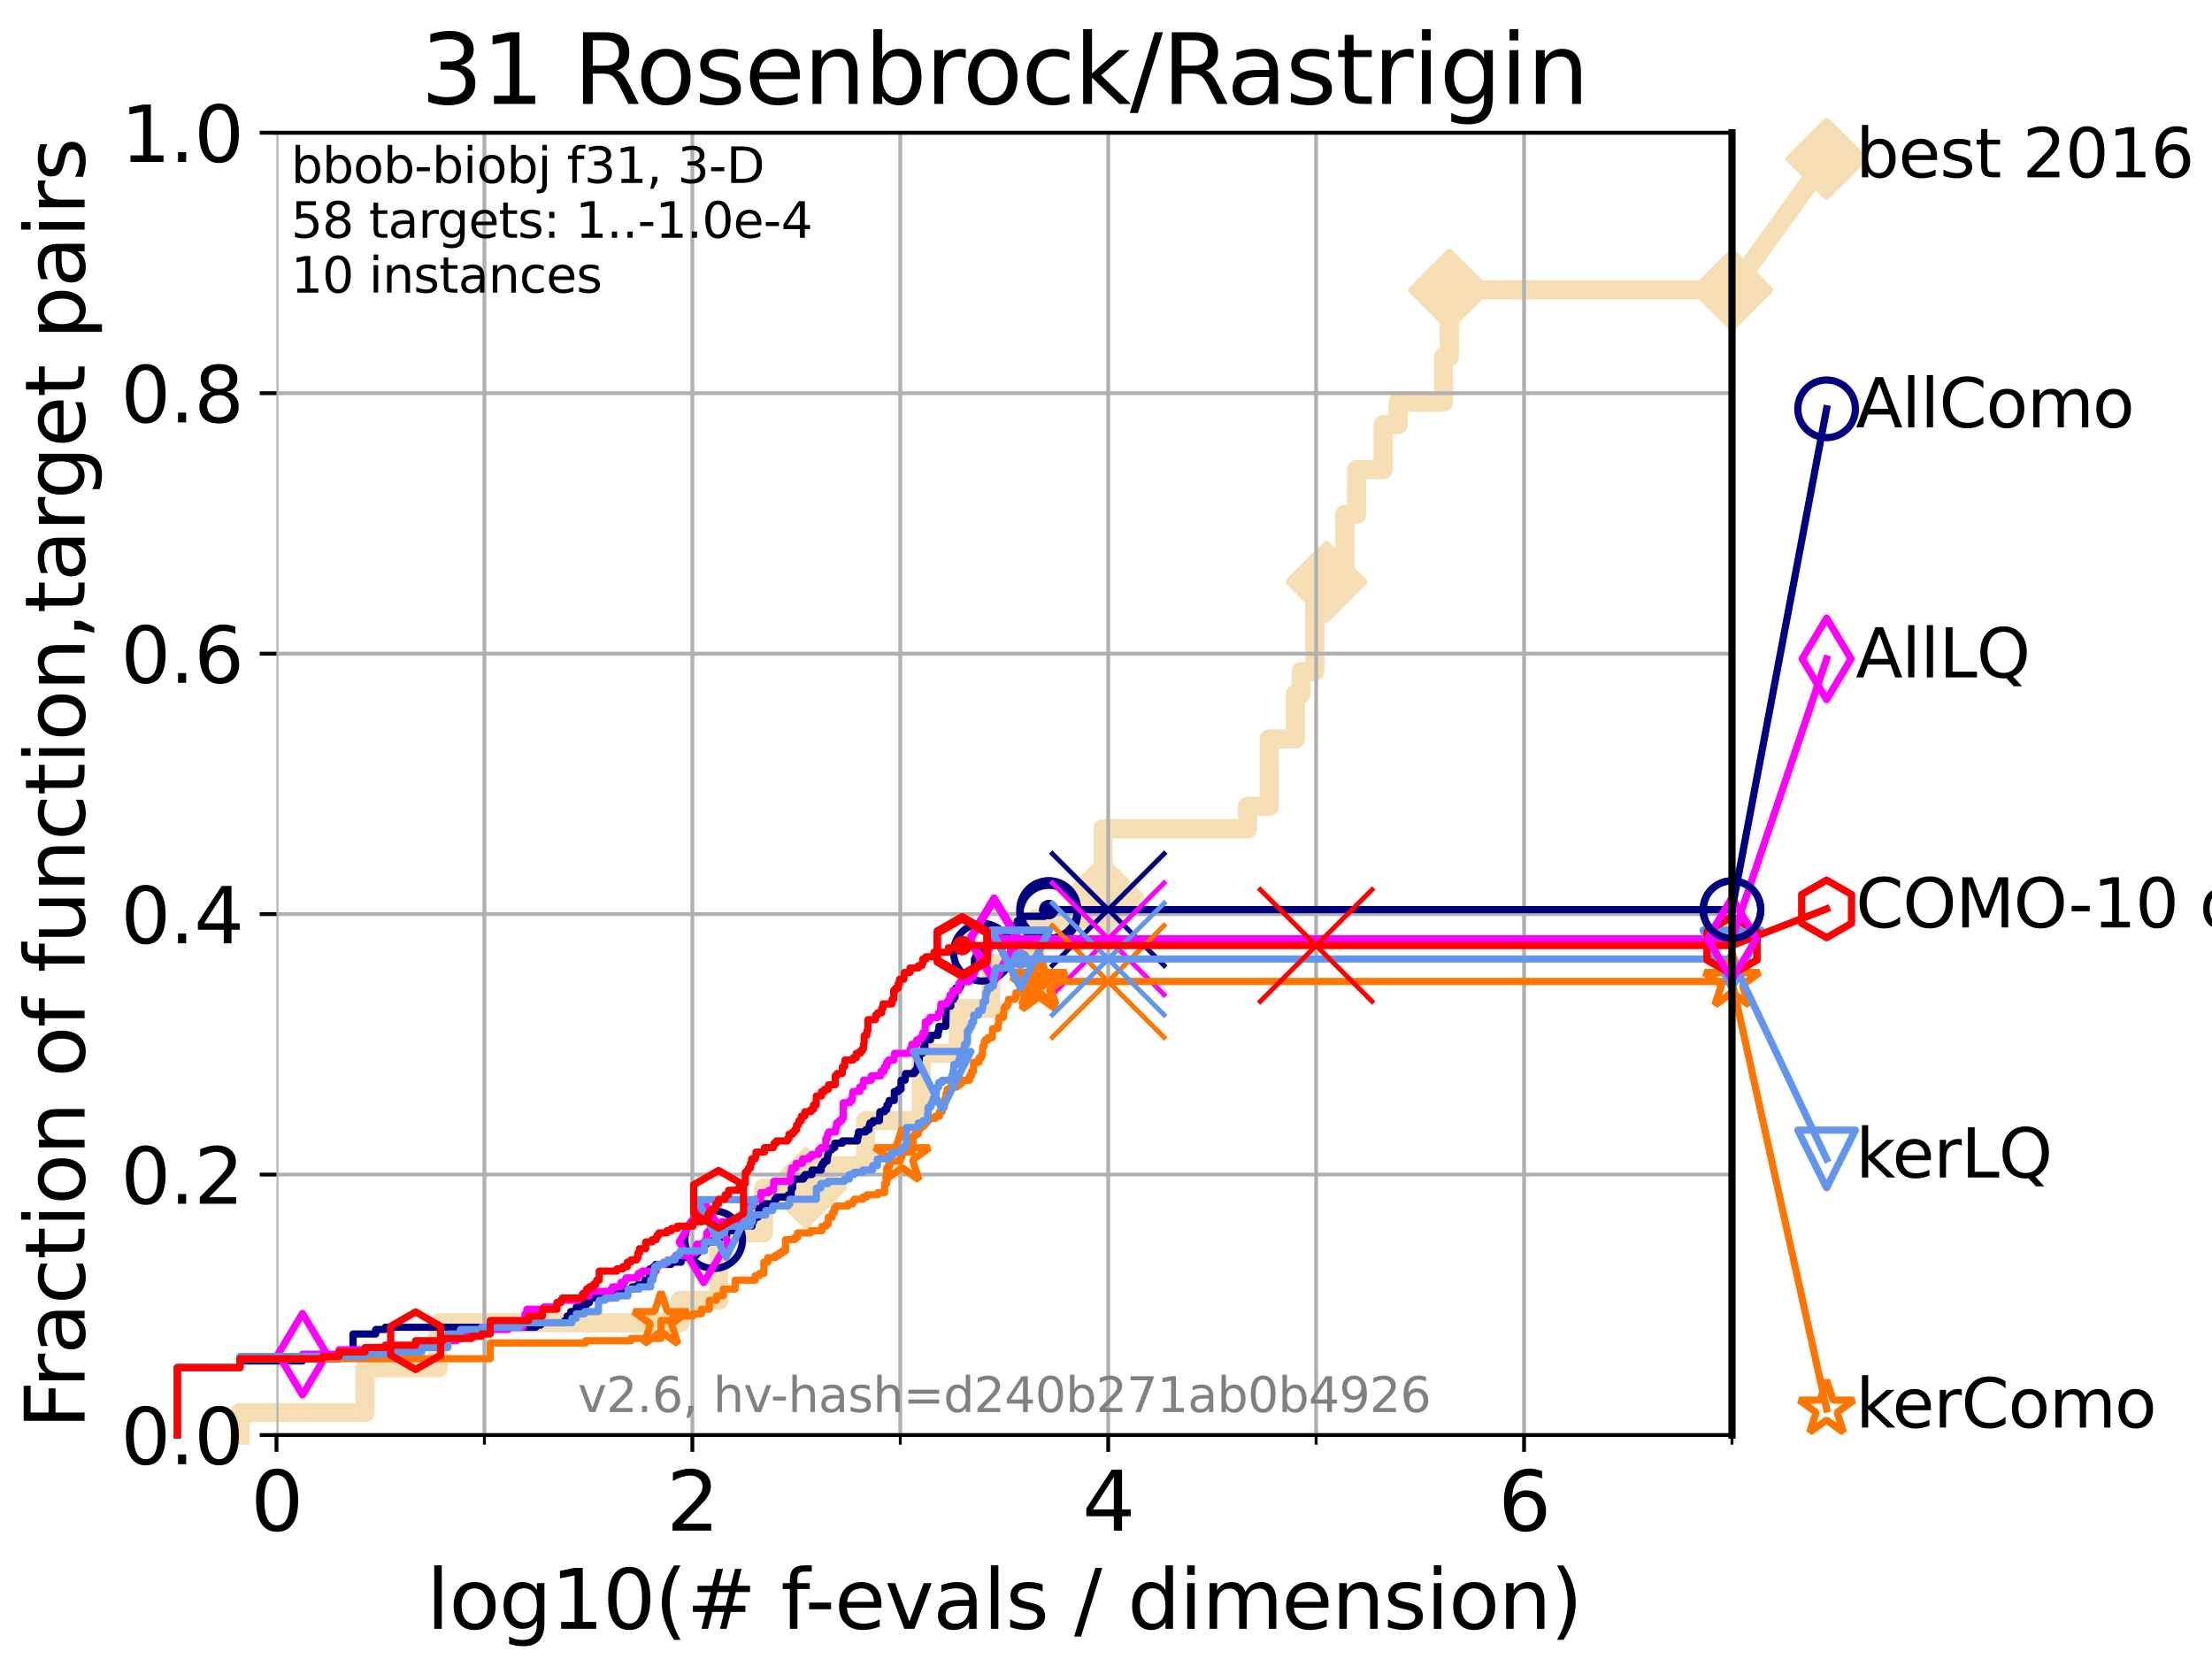 <?xml version="1.0" encoding="utf-8" standalone="no"?>
<!DOCTYPE svg PUBLIC "-//W3C//DTD SVG 1.1//EN"
  "http://www.w3.org/Graphics/SVG/1.1/DTD/svg11.dtd">
<svg xmlns:xlink="http://www.w3.org/1999/xlink" width="460.8pt" height="345.6pt" viewBox="0 0 460.8 345.6" xmlns="http://www.w3.org/2000/svg" version="1.1">
 <defs>
  <style type="text/css">*{stroke-linejoin: round; stroke-linecap: butt}</style>
 </defs>
 <g id="figure_1">
  <g id="patch_1">
   <path d="M 0 345.6 
L 460.8 345.6 
L 460.8 0 
L 0 0 
z
" style="fill: #ffffff"/>
  </g>
  <g id="axes_1">
   <g id="patch_2">
    <path d="M 57.6 298.944 
L 360.806 298.944 
L 360.806 27.648 
L 57.6 27.648 
z
" style="fill: #ffffff"/>
   </g>
   <g id="line2d_1">
    <path d="M 49.973 298.944 
L 49.973 294.266 
L 76.051 294.266 
L 76.051 284.911 
L 91.306 284.911 
L 91.306 275.556 
L 141.683 275.556 
L 141.683 270.879 
L 149.736 270.879 
L 149.736 256.846 
L 159.063 256.846 
L 159.063 247.491 
L 167.886 247.491 
L 167.886 242.814 
L 180.318 242.814 
L 180.318 233.459 
L 191.888 233.459 
L 191.888 219.426 
L 199.653 219.426 
L 199.653 210.071 
L 206.39 210.071 
L 206.39 200.716 
L 215.721 200.716 
L 215.721 191.361 
L 229.458 191.361 
L 229.458 186.684 
L 229.768 186.684 
L 229.768 172.651 
L 259.895 172.651 
L 259.895 167.974 
L 264.393 167.974 
L 264.393 153.941 
L 269.853 153.941 
L 269.853 144.586 
L 271.044 144.586 
L 271.044 139.908 
L 273.897 139.908 
L 273.897 125.876 
L 276.321 125.876 
L 276.321 121.198 
L 280.158 121.198 
L 280.158 107.166 
L 282.588 107.166 
L 282.588 97.811 
L 288.145 97.811 
L 288.145 88.456 
L 291.273 88.456 
L 291.273 83.778 
L 300.698 83.778 
L 300.698 74.423 
L 301.919 74.423 
L 301.919 60.391 
L 360.806 60.391 
" style="fill: none; stroke: #f5deb3; stroke-width: 4; stroke-linecap: square"/>
   </g>
   <g id="line2d_2">
    <defs>
     <path id="mc96ae48235" d="M -0 7.778 
L 7.778 0 
L 0 -7.778 
L -7.778 -0 
z
" style="stroke: #f5deb3; stroke-width: 1.5; stroke-linejoin: miter"/>
    </defs>
    <g>
     <use xlink:href="#mc96ae48235" x="167.886" y="247.491" style="fill: #f5deb3; stroke: #f5deb3; stroke-width: 1.5; stroke-linejoin: miter"/>
     <use xlink:href="#mc96ae48235" x="229.768" y="186.684" style="fill: #f5deb3; stroke: #f5deb3; stroke-width: 1.5; stroke-linejoin: miter"/>
     <use xlink:href="#mc96ae48235" x="276.321" y="121.198" style="fill: #f5deb3; stroke: #f5deb3; stroke-width: 1.5; stroke-linejoin: miter"/>
     <use xlink:href="#mc96ae48235" x="301.919" y="60.391" style="fill: #f5deb3; stroke: #f5deb3; stroke-width: 1.5; stroke-linejoin: miter"/>
     <use xlink:href="#mc96ae48235" x="301.919" y="60.391" style="fill: #f5deb3; stroke: #f5deb3; stroke-width: 1.5; stroke-linejoin: miter"/>
     <use xlink:href="#mc96ae48235" x="360.806" y="60.391" style="fill: #f5deb3; stroke: #f5deb3; stroke-width: 1.5; stroke-linejoin: miter"/>
    </g>
   </g>
   <g id="line2d_3">
    <path style="fill: none; stroke: #f5deb3; stroke-width: 4; stroke-linecap: square"/>
    <g/>
   </g>
   <g id="line2d_4">
    <path d="M 360.806 60.391 
L 380.515 33.074 
" style="fill: none; stroke: #f5deb3; stroke-width: 4; stroke-linecap: square"/>
    <g>
     <use xlink:href="#mc96ae48235" x="360.806" y="60.391" style="fill: #f5deb3; stroke: #f5deb3; stroke-width: 1.5; stroke-linejoin: miter"/>
     <use xlink:href="#mc96ae48235" x="380.515" y="33.074" style="fill: #f5deb3; stroke: #f5deb3; stroke-width: 1.5; stroke-linejoin: miter"/>
    </g>
   </g>
   <g id="matplotlib.axis_1">
    <g id="xtick_1">
     <g id="line2d_5">
      <path d="M 57.6 298.944 
L 57.6 27.648 
" clip-path="url(#p685e3ec66d)" style="fill: none; stroke: #b0b0b0; stroke-width: 0.8; stroke-linecap: square"/>
     </g>
     <g id="line2d_6">
      <defs>
       <path id="mcbd64ea8b6" d="M 0 0 
L 0 3.5 
" style="stroke: #000000; stroke-width: 0.8"/>
      </defs>
      <g>
       <use xlink:href="#mcbd64ea8b6" x="57.6" y="298.944" style="stroke: #000000; stroke-width: 0.8"/>
      </g>
     </g>
     <g id="text_1">
      <!-- 0 -->
      <g transform="translate(52.192 318.861) scale(0.17 -0.17)">
       <defs>
        <path id="DejaVuSans-30" d="M 2034 4250 
Q 1547 4250 1301 3770 
Q 1056 3291 1056 2328 
Q 1056 1369 1301 889 
Q 1547 409 2034 409 
Q 2525 409 2770 889 
Q 3016 1369 3016 2328 
Q 3016 3291 2770 3770 
Q 2525 4250 2034 4250 
z
M 2034 4750 
Q 2819 4750 3233 4129 
Q 3647 3509 3647 2328 
Q 3647 1150 3233 529 
Q 2819 -91 2034 -91 
Q 1250 -91 836 529 
Q 422 1150 422 2328 
Q 422 3509 836 4129 
Q 1250 4750 2034 4750 
z
" transform="scale(0.016)"/>
       </defs>
       <use xlink:href="#DejaVuSans-30"/>
      </g>
     </g>
    </g>
    <g id="xtick_2">
     <g id="line2d_7">
      <path d="M 144.23 298.944 
L 144.23 27.648 
" clip-path="url(#p685e3ec66d)" style="fill: none; stroke: #b0b0b0; stroke-width: 0.8; stroke-linecap: square"/>
     </g>
     <g id="line2d_8">
      <g>
       <use xlink:href="#mcbd64ea8b6" x="144.23" y="298.944" style="stroke: #000000; stroke-width: 0.8"/>
      </g>
     </g>
     <g id="text_2">
      <!-- 2 -->
      <g transform="translate(138.822 318.861) scale(0.17 -0.17)">
       <defs>
        <path id="DejaVuSans-32" d="M 1228 531 
L 3431 531 
L 3431 0 
L 469 0 
L 469 531 
Q 828 903 1448 1529 
Q 2069 2156 2228 2338 
Q 2531 2678 2651 2914 
Q 2772 3150 2772 3378 
Q 2772 3750 2511 3984 
Q 2250 4219 1831 4219 
Q 1534 4219 1204 4116 
Q 875 4013 500 3803 
L 500 4441 
Q 881 4594 1212 4672 
Q 1544 4750 1819 4750 
Q 2544 4750 2975 4387 
Q 3406 4025 3406 3419 
Q 3406 3131 3298 2873 
Q 3191 2616 2906 2266 
Q 2828 2175 2409 1742 
Q 1991 1309 1228 531 
z
" transform="scale(0.016)"/>
       </defs>
       <use xlink:href="#DejaVuSans-32"/>
      </g>
     </g>
    </g>
    <g id="xtick_3">
     <g id="line2d_9">
      <path d="M 230.861 298.944 
L 230.861 27.648 
" clip-path="url(#p685e3ec66d)" style="fill: none; stroke: #b0b0b0; stroke-width: 0.8; stroke-linecap: square"/>
     </g>
     <g id="line2d_10">
      <g>
       <use xlink:href="#mcbd64ea8b6" x="230.861" y="298.944" style="stroke: #000000; stroke-width: 0.8"/>
      </g>
     </g>
     <g id="text_3">
      <!-- 4 -->
      <g transform="translate(225.453 318.861) scale(0.17 -0.17)">
       <defs>
        <path id="DejaVuSans-34" d="M 2419 4116 
L 825 1625 
L 2419 1625 
L 2419 4116 
z
M 2253 4666 
L 3047 4666 
L 3047 1625 
L 3713 1625 
L 3713 1100 
L 3047 1100 
L 3047 0 
L 2419 0 
L 2419 1100 
L 313 1100 
L 313 1709 
L 2253 4666 
z
" transform="scale(0.016)"/>
       </defs>
       <use xlink:href="#DejaVuSans-34"/>
      </g>
     </g>
    </g>
    <g id="xtick_4">
     <g id="line2d_11">
      <path d="M 317.491 298.944 
L 317.491 27.648 
" clip-path="url(#p685e3ec66d)" style="fill: none; stroke: #b0b0b0; stroke-width: 0.8; stroke-linecap: square"/>
     </g>
     <g id="line2d_12">
      <g>
       <use xlink:href="#mcbd64ea8b6" x="317.491" y="298.944" style="stroke: #000000; stroke-width: 0.8"/>
      </g>
     </g>
     <g id="text_4">
      <!-- 6 -->
      <g transform="translate(312.083 318.861) scale(0.17 -0.17)">
       <defs>
        <path id="DejaVuSans-36" d="M 2113 2584 
Q 1688 2584 1439 2293 
Q 1191 2003 1191 1497 
Q 1191 994 1439 701 
Q 1688 409 2113 409 
Q 2538 409 2786 701 
Q 3034 994 3034 1497 
Q 3034 2003 2786 2293 
Q 2538 2584 2113 2584 
z
M 3366 4563 
L 3366 3988 
Q 3128 4100 2886 4159 
Q 2644 4219 2406 4219 
Q 1781 4219 1451 3797 
Q 1122 3375 1075 2522 
Q 1259 2794 1537 2939 
Q 1816 3084 2150 3084 
Q 2853 3084 3261 2657 
Q 3669 2231 3669 1497 
Q 3669 778 3244 343 
Q 2819 -91 2113 -91 
Q 1303 -91 875 529 
Q 447 1150 447 2328 
Q 447 3434 972 4092 
Q 1497 4750 2381 4750 
Q 2619 4750 2861 4703 
Q 3103 4656 3366 4563 
z
" transform="scale(0.016)"/>
       </defs>
       <use xlink:href="#DejaVuSans-36"/>
      </g>
     </g>
    </g>
    <g id="xtick_5">
     <g id="line2d_13">
      <path d="M 100.915 298.944 
L 100.915 27.648 
" clip-path="url(#p685e3ec66d)" style="fill: none; stroke: #b0b0b0; stroke-width: 0.8; stroke-linecap: square"/>
     </g>
     <g id="line2d_14">
      <defs>
       <path id="m0885de5ae0" d="M 0 0 
L 0 2 
" style="stroke: #000000; stroke-width: 0.6"/>
      </defs>
      <g>
       <use xlink:href="#m0885de5ae0" x="100.915" y="298.944" style="stroke: #000000; stroke-width: 0.6"/>
      </g>
     </g>
    </g>
    <g id="xtick_6">
     <g id="line2d_15">
      <path d="M 187.546 298.944 
L 187.546 27.648 
" clip-path="url(#p685e3ec66d)" style="fill: none; stroke: #b0b0b0; stroke-width: 0.8; stroke-linecap: square"/>
     </g>
     <g id="line2d_16">
      <g>
       <use xlink:href="#m0885de5ae0" x="187.546" y="298.944" style="stroke: #000000; stroke-width: 0.6"/>
      </g>
     </g>
    </g>
    <g id="xtick_7">
     <g id="line2d_17">
      <path d="M 274.176 298.944 
L 274.176 27.648 
" clip-path="url(#p685e3ec66d)" style="fill: none; stroke: #b0b0b0; stroke-width: 0.8; stroke-linecap: square"/>
     </g>
     <g id="line2d_18">
      <g>
       <use xlink:href="#m0885de5ae0" x="274.176" y="298.944" style="stroke: #000000; stroke-width: 0.6"/>
      </g>
     </g>
    </g>
    <g id="xtick_8">
     <g id="line2d_19">
      <path d="M 360.806 298.944 
L 360.806 27.648 
" clip-path="url(#p685e3ec66d)" style="fill: none; stroke: #b0b0b0; stroke-width: 0.8; stroke-linecap: square"/>
     </g>
     <g id="line2d_20">
      <g>
       <use xlink:href="#m0885de5ae0" x="360.806" y="298.944" style="stroke: #000000; stroke-width: 0.6"/>
      </g>
     </g>
    </g>
    <g id="text_5">
     <!-- log10(# f-evals / dimension) -->
     <g transform="translate(88.823 339.314) scale(0.17 -0.17)">
      <defs>
       <path id="DejaVuSans-6c" d="M 603 4863 
L 1178 4863 
L 1178 0 
L 603 0 
L 603 4863 
z
" transform="scale(0.016)"/>
       <path id="DejaVuSans-6f" d="M 1959 3097 
Q 1497 3097 1228 2736 
Q 959 2375 959 1747 
Q 959 1119 1226 758 
Q 1494 397 1959 397 
Q 2419 397 2687 759 
Q 2956 1122 2956 1747 
Q 2956 2369 2687 2733 
Q 2419 3097 1959 3097 
z
M 1959 3584 
Q 2709 3584 3137 3096 
Q 3566 2609 3566 1747 
Q 3566 888 3137 398 
Q 2709 -91 1959 -91 
Q 1206 -91 779 398 
Q 353 888 353 1747 
Q 353 2609 779 3096 
Q 1206 3584 1959 3584 
z
" transform="scale(0.016)"/>
       <path id="DejaVuSans-67" d="M 2906 1791 
Q 2906 2416 2648 2759 
Q 2391 3103 1925 3103 
Q 1463 3103 1205 2759 
Q 947 2416 947 1791 
Q 947 1169 1205 825 
Q 1463 481 1925 481 
Q 2391 481 2648 825 
Q 2906 1169 2906 1791 
z
M 3481 434 
Q 3481 -459 3084 -895 
Q 2688 -1331 1869 -1331 
Q 1566 -1331 1297 -1286 
Q 1028 -1241 775 -1147 
L 775 -588 
Q 1028 -725 1275 -790 
Q 1522 -856 1778 -856 
Q 2344 -856 2625 -561 
Q 2906 -266 2906 331 
L 2906 616 
Q 2728 306 2450 153 
Q 2172 0 1784 0 
Q 1141 0 747 490 
Q 353 981 353 1791 
Q 353 2603 747 3093 
Q 1141 3584 1784 3584 
Q 2172 3584 2450 3431 
Q 2728 3278 2906 2969 
L 2906 3500 
L 3481 3500 
L 3481 434 
z
" transform="scale(0.016)"/>
       <path id="DejaVuSans-31" d="M 794 531 
L 1825 531 
L 1825 4091 
L 703 3866 
L 703 4441 
L 1819 4666 
L 2450 4666 
L 2450 531 
L 3481 531 
L 3481 0 
L 794 0 
L 794 531 
z
" transform="scale(0.016)"/>
       <path id="DejaVuSans-28" d="M 1984 4856 
Q 1566 4138 1362 3434 
Q 1159 2731 1159 2009 
Q 1159 1288 1364 580 
Q 1569 -128 1984 -844 
L 1484 -844 
Q 1016 -109 783 600 
Q 550 1309 550 2009 
Q 550 2706 781 3412 
Q 1013 4119 1484 4856 
L 1984 4856 
z
" transform="scale(0.016)"/>
       <path id="DejaVuSans-23" d="M 3272 2816 
L 2363 2816 
L 2100 1772 
L 3016 1772 
L 3272 2816 
z
M 2803 4594 
L 2478 3297 
L 3391 3297 
L 3719 4594 
L 4219 4594 
L 3897 3297 
L 4872 3297 
L 4872 2816 
L 3775 2816 
L 3519 1772 
L 4513 1772 
L 4513 1294 
L 3397 1294 
L 3072 0 
L 2572 0 
L 2894 1294 
L 1978 1294 
L 1656 0 
L 1153 0 
L 1478 1294 
L 494 1294 
L 494 1772 
L 1594 1772 
L 1856 2816 
L 850 2816 
L 850 3297 
L 1978 3297 
L 2297 4594 
L 2803 4594 
z
" transform="scale(0.016)"/>
       <path id="DejaVuSans-20" transform="scale(0.016)"/>
       <path id="DejaVuSans-66" d="M 2375 4863 
L 2375 4384 
L 1825 4384 
Q 1516 4384 1395 4259 
Q 1275 4134 1275 3809 
L 1275 3500 
L 2222 3500 
L 2222 3053 
L 1275 3053 
L 1275 0 
L 697 0 
L 697 3053 
L 147 3053 
L 147 3500 
L 697 3500 
L 697 3744 
Q 697 4328 969 4595 
Q 1241 4863 1831 4863 
L 2375 4863 
z
" transform="scale(0.016)"/>
       <path id="DejaVuSans-2d" d="M 313 2009 
L 1997 2009 
L 1997 1497 
L 313 1497 
L 313 2009 
z
" transform="scale(0.016)"/>
       <path id="DejaVuSans-65" d="M 3597 1894 
L 3597 1613 
L 953 1613 
Q 991 1019 1311 708 
Q 1631 397 2203 397 
Q 2534 397 2845 478 
Q 3156 559 3463 722 
L 3463 178 
Q 3153 47 2828 -22 
Q 2503 -91 2169 -91 
Q 1331 -91 842 396 
Q 353 884 353 1716 
Q 353 2575 817 3079 
Q 1281 3584 2069 3584 
Q 2775 3584 3186 3129 
Q 3597 2675 3597 1894 
z
M 3022 2063 
Q 3016 2534 2758 2815 
Q 2500 3097 2075 3097 
Q 1594 3097 1305 2825 
Q 1016 2553 972 2059 
L 3022 2063 
z
" transform="scale(0.016)"/>
       <path id="DejaVuSans-76" d="M 191 3500 
L 800 3500 
L 1894 563 
L 2988 3500 
L 3597 3500 
L 2284 0 
L 1503 0 
L 191 3500 
z
" transform="scale(0.016)"/>
       <path id="DejaVuSans-61" d="M 2194 1759 
Q 1497 1759 1228 1600 
Q 959 1441 959 1056 
Q 959 750 1161 570 
Q 1363 391 1709 391 
Q 2188 391 2477 730 
Q 2766 1069 2766 1631 
L 2766 1759 
L 2194 1759 
z
M 3341 1997 
L 3341 0 
L 2766 0 
L 2766 531 
Q 2569 213 2275 61 
Q 1981 -91 1556 -91 
Q 1019 -91 701 211 
Q 384 513 384 1019 
Q 384 1609 779 1909 
Q 1175 2209 1959 2209 
L 2766 2209 
L 2766 2266 
Q 2766 2663 2505 2880 
Q 2244 3097 1772 3097 
Q 1472 3097 1187 3025 
Q 903 2953 641 2809 
L 641 3341 
Q 956 3463 1253 3523 
Q 1550 3584 1831 3584 
Q 2591 3584 2966 3190 
Q 3341 2797 3341 1997 
z
" transform="scale(0.016)"/>
       <path id="DejaVuSans-73" d="M 2834 3397 
L 2834 2853 
Q 2591 2978 2328 3040 
Q 2066 3103 1784 3103 
Q 1356 3103 1142 2972 
Q 928 2841 928 2578 
Q 928 2378 1081 2264 
Q 1234 2150 1697 2047 
L 1894 2003 
Q 2506 1872 2764 1633 
Q 3022 1394 3022 966 
Q 3022 478 2636 193 
Q 2250 -91 1575 -91 
Q 1294 -91 989 -36 
Q 684 19 347 128 
L 347 722 
Q 666 556 975 473 
Q 1284 391 1588 391 
Q 1994 391 2212 530 
Q 2431 669 2431 922 
Q 2431 1156 2273 1281 
Q 2116 1406 1581 1522 
L 1381 1569 
Q 847 1681 609 1914 
Q 372 2147 372 2553 
Q 372 3047 722 3315 
Q 1072 3584 1716 3584 
Q 2034 3584 2315 3537 
Q 2597 3491 2834 3397 
z
" transform="scale(0.016)"/>
       <path id="DejaVuSans-2f" d="M 1625 4666 
L 2156 4666 
L 531 -594 
L 0 -594 
L 1625 4666 
z
" transform="scale(0.016)"/>
       <path id="DejaVuSans-64" d="M 2906 2969 
L 2906 4863 
L 3481 4863 
L 3481 0 
L 2906 0 
L 2906 525 
Q 2725 213 2448 61 
Q 2172 -91 1784 -91 
Q 1150 -91 751 415 
Q 353 922 353 1747 
Q 353 2572 751 3078 
Q 1150 3584 1784 3584 
Q 2172 3584 2448 3432 
Q 2725 3281 2906 2969 
z
M 947 1747 
Q 947 1113 1208 752 
Q 1469 391 1925 391 
Q 2381 391 2643 752 
Q 2906 1113 2906 1747 
Q 2906 2381 2643 2742 
Q 2381 3103 1925 3103 
Q 1469 3103 1208 2742 
Q 947 2381 947 1747 
z
" transform="scale(0.016)"/>
       <path id="DejaVuSans-69" d="M 603 3500 
L 1178 3500 
L 1178 0 
L 603 0 
L 603 3500 
z
M 603 4863 
L 1178 4863 
L 1178 4134 
L 603 4134 
L 603 4863 
z
" transform="scale(0.016)"/>
       <path id="DejaVuSans-6d" d="M 3328 2828 
Q 3544 3216 3844 3400 
Q 4144 3584 4550 3584 
Q 5097 3584 5394 3201 
Q 5691 2819 5691 2113 
L 5691 0 
L 5113 0 
L 5113 2094 
Q 5113 2597 4934 2840 
Q 4756 3084 4391 3084 
Q 3944 3084 3684 2787 
Q 3425 2491 3425 1978 
L 3425 0 
L 2847 0 
L 2847 2094 
Q 2847 2600 2669 2842 
Q 2491 3084 2119 3084 
Q 1678 3084 1418 2786 
Q 1159 2488 1159 1978 
L 1159 0 
L 581 0 
L 581 3500 
L 1159 3500 
L 1159 2956 
Q 1356 3278 1631 3431 
Q 1906 3584 2284 3584 
Q 2666 3584 2933 3390 
Q 3200 3197 3328 2828 
z
" transform="scale(0.016)"/>
       <path id="DejaVuSans-6e" d="M 3513 2113 
L 3513 0 
L 2938 0 
L 2938 2094 
Q 2938 2591 2744 2837 
Q 2550 3084 2163 3084 
Q 1697 3084 1428 2787 
Q 1159 2491 1159 1978 
L 1159 0 
L 581 0 
L 581 3500 
L 1159 3500 
L 1159 2956 
Q 1366 3272 1645 3428 
Q 1925 3584 2291 3584 
Q 2894 3584 3203 3211 
Q 3513 2838 3513 2113 
z
" transform="scale(0.016)"/>
       <path id="DejaVuSans-29" d="M 513 4856 
L 1013 4856 
Q 1481 4119 1714 3412 
Q 1947 2706 1947 2009 
Q 1947 1309 1714 600 
Q 1481 -109 1013 -844 
L 513 -844 
Q 928 -128 1133 580 
Q 1338 1288 1338 2009 
Q 1338 2731 1133 3434 
Q 928 4138 513 4856 
z
" transform="scale(0.016)"/>
      </defs>
      <use xlink:href="#DejaVuSans-6c"/>
      <use xlink:href="#DejaVuSans-6f" x="27.783"/>
      <use xlink:href="#DejaVuSans-67" x="88.965"/>
      <use xlink:href="#DejaVuSans-31" x="152.441"/>
      <use xlink:href="#DejaVuSans-30" x="216.064"/>
      <use xlink:href="#DejaVuSans-28" x="279.688"/>
      <use xlink:href="#DejaVuSans-23" x="318.701"/>
      <use xlink:href="#DejaVuSans-20" x="402.49"/>
      <use xlink:href="#DejaVuSans-66" x="434.277"/>
      <use xlink:href="#DejaVuSans-2d" x="463.982"/>
      <use xlink:href="#DejaVuSans-65" x="500.066"/>
      <use xlink:href="#DejaVuSans-76" x="561.59"/>
      <use xlink:href="#DejaVuSans-61" x="620.77"/>
      <use xlink:href="#DejaVuSans-6c" x="682.049"/>
      <use xlink:href="#DejaVuSans-73" x="709.832"/>
      <use xlink:href="#DejaVuSans-20" x="761.932"/>
      <use xlink:href="#DejaVuSans-2f" x="793.719"/>
      <use xlink:href="#DejaVuSans-20" x="827.41"/>
      <use xlink:href="#DejaVuSans-64" x="859.197"/>
      <use xlink:href="#DejaVuSans-69" x="922.674"/>
      <use xlink:href="#DejaVuSans-6d" x="950.457"/>
      <use xlink:href="#DejaVuSans-65" x="1047.869"/>
      <use xlink:href="#DejaVuSans-6e" x="1109.393"/>
      <use xlink:href="#DejaVuSans-73" x="1172.771"/>
      <use xlink:href="#DejaVuSans-69" x="1224.871"/>
      <use xlink:href="#DejaVuSans-6f" x="1252.654"/>
      <use xlink:href="#DejaVuSans-6e" x="1313.836"/>
      <use xlink:href="#DejaVuSans-29" x="1377.215"/>
     </g>
    </g>
   </g>
   <g id="matplotlib.axis_2">
    <g id="ytick_1">
     <g id="line2d_21">
      <path d="M 57.6 298.944 
L 360.806 298.944 
" clip-path="url(#p685e3ec66d)" style="fill: none; stroke: #b0b0b0; stroke-width: 0.8; stroke-linecap: square"/>
     </g>
     <g id="line2d_22">
      <defs>
       <path id="md9da4d484e" d="M 0 0 
L -3.5 0 
" style="stroke: #000000; stroke-width: 0.8"/>
      </defs>
      <g>
       <use xlink:href="#md9da4d484e" x="57.6" y="298.944" style="stroke: #000000; stroke-width: 0.8"/>
      </g>
     </g>
     <g id="text_6">
      <!-- 0.0 -->
      <g transform="translate(25.155 305.023) scale(0.16 -0.16)">
       <defs>
        <path id="DejaVuSans-2e" d="M 684 794 
L 1344 794 
L 1344 0 
L 684 0 
L 684 794 
z
" transform="scale(0.016)"/>
       </defs>
       <use xlink:href="#DejaVuSans-30"/>
       <use xlink:href="#DejaVuSans-2e" x="63.623"/>
       <use xlink:href="#DejaVuSans-30" x="95.41"/>
      </g>
     </g>
    </g>
    <g id="ytick_2">
     <g id="line2d_23">
      <path d="M 57.6 244.685 
L 360.806 244.685 
" clip-path="url(#p685e3ec66d)" style="fill: none; stroke: #b0b0b0; stroke-width: 0.8; stroke-linecap: square"/>
     </g>
     <g id="line2d_24">
      <g>
       <use xlink:href="#md9da4d484e" x="57.6" y="244.685" style="stroke: #000000; stroke-width: 0.8"/>
      </g>
     </g>
     <g id="text_7">
      <!-- 0.2 -->
      <g transform="translate(25.155 250.764) scale(0.16 -0.16)">
       <use xlink:href="#DejaVuSans-30"/>
       <use xlink:href="#DejaVuSans-2e" x="63.623"/>
       <use xlink:href="#DejaVuSans-32" x="95.41"/>
      </g>
     </g>
    </g>
    <g id="ytick_3">
     <g id="line2d_25">
      <path d="M 57.6 190.426 
L 360.806 190.426 
" clip-path="url(#p685e3ec66d)" style="fill: none; stroke: #b0b0b0; stroke-width: 0.8; stroke-linecap: square"/>
     </g>
     <g id="line2d_26">
      <g>
       <use xlink:href="#md9da4d484e" x="57.6" y="190.426" style="stroke: #000000; stroke-width: 0.8"/>
      </g>
     </g>
     <g id="text_8">
      <!-- 0.4 -->
      <g transform="translate(25.155 196.504) scale(0.16 -0.16)">
       <use xlink:href="#DejaVuSans-30"/>
       <use xlink:href="#DejaVuSans-2e" x="63.623"/>
       <use xlink:href="#DejaVuSans-34" x="95.41"/>
      </g>
     </g>
    </g>
    <g id="ytick_4">
     <g id="line2d_27">
      <path d="M 57.6 136.166 
L 360.806 136.166 
" clip-path="url(#p685e3ec66d)" style="fill: none; stroke: #b0b0b0; stroke-width: 0.8; stroke-linecap: square"/>
     </g>
     <g id="line2d_28">
      <g>
       <use xlink:href="#md9da4d484e" x="57.6" y="136.166" style="stroke: #000000; stroke-width: 0.8"/>
      </g>
     </g>
     <g id="text_9">
      <!-- 0.6 -->
      <g transform="translate(25.155 142.245) scale(0.16 -0.16)">
       <use xlink:href="#DejaVuSans-30"/>
       <use xlink:href="#DejaVuSans-2e" x="63.623"/>
       <use xlink:href="#DejaVuSans-36" x="95.41"/>
      </g>
     </g>
    </g>
    <g id="ytick_5">
     <g id="line2d_29">
      <path d="M 57.6 81.907 
L 360.806 81.907 
" clip-path="url(#p685e3ec66d)" style="fill: none; stroke: #b0b0b0; stroke-width: 0.8; stroke-linecap: square"/>
     </g>
     <g id="line2d_30">
      <g>
       <use xlink:href="#md9da4d484e" x="57.6" y="81.907" style="stroke: #000000; stroke-width: 0.8"/>
      </g>
     </g>
     <g id="text_10">
      <!-- 0.8 -->
      <g transform="translate(25.155 87.986) scale(0.16 -0.16)">
       <defs>
        <path id="DejaVuSans-38" d="M 2034 2216 
Q 1584 2216 1326 1975 
Q 1069 1734 1069 1313 
Q 1069 891 1326 650 
Q 1584 409 2034 409 
Q 2484 409 2743 651 
Q 3003 894 3003 1313 
Q 3003 1734 2745 1975 
Q 2488 2216 2034 2216 
z
M 1403 2484 
Q 997 2584 770 2862 
Q 544 3141 544 3541 
Q 544 4100 942 4425 
Q 1341 4750 2034 4750 
Q 2731 4750 3128 4425 
Q 3525 4100 3525 3541 
Q 3525 3141 3298 2862 
Q 3072 2584 2669 2484 
Q 3125 2378 3379 2068 
Q 3634 1759 3634 1313 
Q 3634 634 3220 271 
Q 2806 -91 2034 -91 
Q 1263 -91 848 271 
Q 434 634 434 1313 
Q 434 1759 690 2068 
Q 947 2378 1403 2484 
z
M 1172 3481 
Q 1172 3119 1398 2916 
Q 1625 2713 2034 2713 
Q 2441 2713 2670 2916 
Q 2900 3119 2900 3481 
Q 2900 3844 2670 4047 
Q 2441 4250 2034 4250 
Q 1625 4250 1398 4047 
Q 1172 3844 1172 3481 
z
" transform="scale(0.016)"/>
       </defs>
       <use xlink:href="#DejaVuSans-30"/>
       <use xlink:href="#DejaVuSans-2e" x="63.623"/>
       <use xlink:href="#DejaVuSans-38" x="95.41"/>
      </g>
     </g>
    </g>
    <g id="ytick_6">
     <g id="line2d_31">
      <path d="M 57.6 27.648 
L 360.806 27.648 
" clip-path="url(#p685e3ec66d)" style="fill: none; stroke: #b0b0b0; stroke-width: 0.8; stroke-linecap: square"/>
     </g>
     <g id="line2d_32">
      <g>
       <use xlink:href="#md9da4d484e" x="57.6" y="27.648" style="stroke: #000000; stroke-width: 0.8"/>
      </g>
     </g>
     <g id="text_11">
      <!-- 1.0 -->
      <g transform="translate(25.155 33.727) scale(0.16 -0.16)">
       <use xlink:href="#DejaVuSans-31"/>
       <use xlink:href="#DejaVuSans-2e" x="63.623"/>
       <use xlink:href="#DejaVuSans-30" x="95.41"/>
      </g>
     </g>
    </g>
    <g id="text_12">
     <!-- Fraction of function,target pairs -->
     <g transform="translate(17.62 297.681) rotate(-90) scale(0.17 -0.17)">
      <defs>
       <path id="DejaVuSans-46" d="M 628 4666 
L 3309 4666 
L 3309 4134 
L 1259 4134 
L 1259 2759 
L 3109 2759 
L 3109 2228 
L 1259 2228 
L 1259 0 
L 628 0 
L 628 4666 
z
" transform="scale(0.016)"/>
       <path id="DejaVuSans-72" d="M 2631 2963 
Q 2534 3019 2420 3045 
Q 2306 3072 2169 3072 
Q 1681 3072 1420 2755 
Q 1159 2438 1159 1844 
L 1159 0 
L 581 0 
L 581 3500 
L 1159 3500 
L 1159 2956 
Q 1341 3275 1631 3429 
Q 1922 3584 2338 3584 
Q 2397 3584 2469 3576 
Q 2541 3569 2628 3553 
L 2631 2963 
z
" transform="scale(0.016)"/>
       <path id="DejaVuSans-63" d="M 3122 3366 
L 3122 2828 
Q 2878 2963 2633 3030 
Q 2388 3097 2138 3097 
Q 1578 3097 1268 2742 
Q 959 2388 959 1747 
Q 959 1106 1268 751 
Q 1578 397 2138 397 
Q 2388 397 2633 464 
Q 2878 531 3122 666 
L 3122 134 
Q 2881 22 2623 -34 
Q 2366 -91 2075 -91 
Q 1284 -91 818 406 
Q 353 903 353 1747 
Q 353 2603 823 3093 
Q 1294 3584 2113 3584 
Q 2378 3584 2631 3529 
Q 2884 3475 3122 3366 
z
" transform="scale(0.016)"/>
       <path id="DejaVuSans-74" d="M 1172 4494 
L 1172 3500 
L 2356 3500 
L 2356 3053 
L 1172 3053 
L 1172 1153 
Q 1172 725 1289 603 
Q 1406 481 1766 481 
L 2356 481 
L 2356 0 
L 1766 0 
Q 1100 0 847 248 
Q 594 497 594 1153 
L 594 3053 
L 172 3053 
L 172 3500 
L 594 3500 
L 594 4494 
L 1172 4494 
z
" transform="scale(0.016)"/>
       <path id="DejaVuSans-75" d="M 544 1381 
L 544 3500 
L 1119 3500 
L 1119 1403 
Q 1119 906 1312 657 
Q 1506 409 1894 409 
Q 2359 409 2629 706 
Q 2900 1003 2900 1516 
L 2900 3500 
L 3475 3500 
L 3475 0 
L 2900 0 
L 2900 538 
Q 2691 219 2414 64 
Q 2138 -91 1772 -91 
Q 1169 -91 856 284 
Q 544 659 544 1381 
z
M 1991 3584 
L 1991 3584 
z
" transform="scale(0.016)"/>
       <path id="DejaVuSans-2c" d="M 750 794 
L 1409 794 
L 1409 256 
L 897 -744 
L 494 -744 
L 750 256 
L 750 794 
z
" transform="scale(0.016)"/>
       <path id="DejaVuSans-70" d="M 1159 525 
L 1159 -1331 
L 581 -1331 
L 581 3500 
L 1159 3500 
L 1159 2969 
Q 1341 3281 1617 3432 
Q 1894 3584 2278 3584 
Q 2916 3584 3314 3078 
Q 3713 2572 3713 1747 
Q 3713 922 3314 415 
Q 2916 -91 2278 -91 
Q 1894 -91 1617 61 
Q 1341 213 1159 525 
z
M 3116 1747 
Q 3116 2381 2855 2742 
Q 2594 3103 2138 3103 
Q 1681 3103 1420 2742 
Q 1159 2381 1159 1747 
Q 1159 1113 1420 752 
Q 1681 391 2138 391 
Q 2594 391 2855 752 
Q 3116 1113 3116 1747 
z
" transform="scale(0.016)"/>
      </defs>
      <use xlink:href="#DejaVuSans-46"/>
      <use xlink:href="#DejaVuSans-72" x="50.27"/>
      <use xlink:href="#DejaVuSans-61" x="91.383"/>
      <use xlink:href="#DejaVuSans-63" x="152.662"/>
      <use xlink:href="#DejaVuSans-74" x="207.643"/>
      <use xlink:href="#DejaVuSans-69" x="246.852"/>
      <use xlink:href="#DejaVuSans-6f" x="274.635"/>
      <use xlink:href="#DejaVuSans-6e" x="335.816"/>
      <use xlink:href="#DejaVuSans-20" x="399.195"/>
      <use xlink:href="#DejaVuSans-6f" x="430.982"/>
      <use xlink:href="#DejaVuSans-66" x="492.164"/>
      <use xlink:href="#DejaVuSans-20" x="527.369"/>
      <use xlink:href="#DejaVuSans-66" x="559.156"/>
      <use xlink:href="#DejaVuSans-75" x="594.361"/>
      <use xlink:href="#DejaVuSans-6e" x="657.74"/>
      <use xlink:href="#DejaVuSans-63" x="721.119"/>
      <use xlink:href="#DejaVuSans-74" x="776.1"/>
      <use xlink:href="#DejaVuSans-69" x="815.309"/>
      <use xlink:href="#DejaVuSans-6f" x="843.092"/>
      <use xlink:href="#DejaVuSans-6e" x="904.273"/>
      <use xlink:href="#DejaVuSans-2c" x="967.652"/>
      <use xlink:href="#DejaVuSans-74" x="999.439"/>
      <use xlink:href="#DejaVuSans-61" x="1038.648"/>
      <use xlink:href="#DejaVuSans-72" x="1099.928"/>
      <use xlink:href="#DejaVuSans-67" x="1139.291"/>
      <use xlink:href="#DejaVuSans-65" x="1202.768"/>
      <use xlink:href="#DejaVuSans-74" x="1264.291"/>
      <use xlink:href="#DejaVuSans-20" x="1303.5"/>
      <use xlink:href="#DejaVuSans-70" x="1335.287"/>
      <use xlink:href="#DejaVuSans-61" x="1398.764"/>
      <use xlink:href="#DejaVuSans-69" x="1460.043"/>
      <use xlink:href="#DejaVuSans-72" x="1487.826"/>
      <use xlink:href="#DejaVuSans-73" x="1528.939"/>
     </g>
    </g>
   </g>
   <g id="line2d_33">
    <defs>
     <path id="m36dfb024c3" d="M 0 1.5 
C 0.398 1.5 0.779 1.342 1.061 1.061 
C 1.342 0.779 1.5 0.398 1.5 0 
C 1.5 -0.398 1.342 -0.779 1.061 -1.061 
C 0.779 -1.342 0.398 -1.5 0 -1.5 
C -0.398 -1.5 -0.779 -1.342 -1.061 -1.061 
C -1.342 -0.779 -1.5 -0.398 -1.5 0 
C -1.5 0.398 -1.342 0.779 -1.061 1.061 
C -0.779 1.342 -0.398 1.5 0 1.5 
z
" style="stroke: #f5deb3"/>
    </defs>
    <g>
     <use xlink:href="#m36dfb024c3" x="301.919" y="60.391" style="fill: #f5deb3; stroke: #f5deb3"/>
     <use xlink:href="#m36dfb024c3" x="301.919" y="60.391" style="fill: #f5deb3; stroke: #f5deb3"/>
    </g>
   </g>
   <g id="line2d_34">
    <defs>
     <path id="m800d3b42a6" d="M 0 1.5 
C 0.398 1.5 0.779 1.342 1.061 1.061 
C 1.342 0.779 1.5 0.398 1.5 0 
C 1.5 -0.398 1.342 -0.779 1.061 -1.061 
C 0.779 -1.342 0.398 -1.5 0 -1.5 
C -0.398 -1.5 -0.779 -1.342 -1.061 -1.061 
C -1.342 -0.779 -1.5 -0.398 -1.5 0 
C -1.5 0.398 -1.342 0.779 -1.061 1.061 
C -0.779 1.342 -0.398 1.5 0 1.5 
z
" style="stroke: #000080"/>
    </defs>
    <g>
     <use xlink:href="#m800d3b42a6" x="218.469" y="189.49" style="fill: #000080; stroke: #000080"/>
     <use xlink:href="#m800d3b42a6" x="218.469" y="189.49" style="fill: #000080; stroke: #000080"/>
    </g>
   </g>
   <g id="line2d_35">
    <path d="M 36.933 298.944 
L 36.933 284.911 
L 49.973 284.911 
L 49.973 283.508 
L 63.012 283.508 
L 63.012 283.04 
L 70.639 283.04 
L 70.639 282.573 
L 73.539 282.573 
L 73.539 277.895 
L 78.267 277.895 
L 78.267 276.96 
L 80.249 276.96 
L 80.249 276.492 
L 111.621 276.492 
L 111.621 276.024 
L 112.657 276.024 
L 112.657 275.556 
L 117.644 275.556 
L 117.644 275.089 
L 118.152 275.089 
L 118.152 274.153 
L 118.89 274.153 
L 118.89 273.218 
L 120.059 273.218 
L 120.059 272.282 
L 121.582 272.282 
L 121.582 271.814 
L 122.199 271.814 
L 122.199 271.347 
L 122.796 271.347 
L 122.796 270.411 
L 127.15 270.411 
L 127.15 269.476 
L 128.786 269.476 
L 128.786 268.54 
L 131.686 268.54 
L 131.686 268.072 
L 132.87 268.072 
L 132.87 267.605 
L 134.305 267.605 
L 134.305 266.669 
L 135.339 266.669 
L 135.339 264.33 
L 136.127 264.33 
L 136.127 263.863 
L 136.603 263.863 
L 136.603 263.395 
L 139.796 263.395 
L 139.796 262.927 
L 141.897 262.927 
L 141.968 261.992 
L 144.23 261.992 
L 144.23 261.524 
L 145.028 261.524 
L 145.028 261.056 
L 145.444 261.056 
L 145.444 260.588 
L 145.736 260.588 
L 145.736 260.121 
L 146.306 260.121 
L 146.306 259.653 
L 146.64 259.653 
L 146.64 259.185 
L 147.184 259.185 
L 147.184 258.717 
L 148.677 258.717 
L 148.677 258.25 
L 149.829 258.25 
L 149.829 257.782 
L 150.015 257.782 
L 150.015 257.314 
L 151.392 257.314 
L 151.392 256.379 
L 153.727 256.379 
L 153.727 255.443 
L 156.664 255.443 
L 156.664 254.508 
L 156.985 254.508 
L 156.985 253.572 
L 157.917 253.572 
L 157.917 252.637 
L 158.068 252.637 
L 158.068 251.701 
L 158.833 251.701 
L 158.919 250.766 
L 161.266 250.766 
L 161.266 250.298 
L 161.417 250.298 
L 161.417 249.83 
L 161.741 249.83 
L 161.741 249.362 
L 164.216 249.362 
L 164.216 248.895 
L 164.813 248.895 
L 164.855 247.491 
L 165.126 247.491 
L 165.126 246.088 
L 165.351 246.088 
L 165.351 245.62 
L 167.344 245.62 
L 167.344 245.153 
L 167.707 245.153 
L 167.707 244.685 
L 169.145 244.685 
L 169.145 243.749 
L 171.077 243.749 
L 171.077 242.814 
L 171.346 242.814 
L 171.346 242.346 
L 171.698 242.346 
L 171.698 241.878 
L 172.314 241.878 
L 172.413 240.475 
L 172.566 240.475 
L 172.566 239.54 
L 173.249 239.54 
L 173.249 239.072 
L 173.882 239.072 
L 173.882 238.136 
L 175.496 238.136 
L 175.496 237.669 
L 178.634 237.669 
L 178.634 236.733 
L 178.844 236.733 
L 178.844 235.798 
L 180.364 235.798 
L 180.364 235.33 
L 181.023 235.33 
L 181.085 234.394 
L 181.235 234.394 
L 181.235 233.927 
L 181.881 233.927 
L 181.881 233.459 
L 183.198 233.459 
L 183.301 231.588 
L 184.288 231.588 
L 184.288 231.12 
L 184.767 231.12 
L 184.767 230.184 
L 185.112 230.184 
L 185.219 229.249 
L 186.295 229.249 
L 186.301 227.378 
L 187.134 227.378 
L 187.134 226.91 
L 187.708 226.91 
L 187.708 225.039 
L 188.541 225.039 
L 188.648 223.636 
L 190.462 223.636 
L 190.462 223.168 
L 190.844 223.168 
L 190.844 222.7 
L 191.1 222.7 
L 191.147 220.829 
L 191.496 220.829 
L 191.506 219.426 
L 192.175 219.426 
L 192.175 218.958 
L 192.447 218.958 
L 192.447 218.023 
L 192.668 218.023 
L 192.668 216.62 
L 193.857 216.62 
L 193.857 215.684 
L 195.422 215.684 
L 195.422 214.749 
L 195.591 214.749 
L 195.591 213.813 
L 197.019 213.813 
L 197.121 209.603 
L 198.066 209.603 
L 198.066 208.2 
L 198.672 208.2 
L 198.672 207.732 
L 198.945 207.732 
L 199.047 205.861 
L 199.924 205.861 
L 199.924 205.394 
L 200.157 205.394 
L 200.157 204.926 
L 200.323 204.926 
L 200.323 204.458 
L 201.775 204.458 
L 201.775 203.523 
L 202.229 203.523 
L 202.229 203.055 
L 202.556 203.055 
L 202.556 202.119 
L 202.742 202.119 
L 202.742 201.652 
L 202.983 201.652 
L 202.997 199.781 
L 203.228 199.781 
L 203.228 199.313 
L 203.425 199.313 
L 203.425 198.845 
L 204.142 198.845 
L 204.142 198.377 
L 204.644 198.377 
L 204.644 197.442 
L 205.416 197.442 
L 205.477 196.506 
L 205.886 196.506 
L 205.886 196.039 
L 208.847 196.039 
L 208.847 195.571 
L 209.086 195.571 
L 209.154 194.168 
L 210.589 194.168 
L 210.589 193.232 
L 211.312 193.232 
L 211.312 192.764 
L 211.941 192.764 
L 211.941 191.829 
L 212.649 191.829 
L 212.649 190.893 
L 217.572 190.893 
L 217.572 190.426 
L 218.469 190.426 
L 218.469 189.49 
L 360.806 189.49 
L 360.806 189.49 
" style="fill: none; stroke: #000080; stroke-width: 1.5; stroke-linecap: square"/>
   </g>
   <g id="line2d_36">
    <defs>
     <path id="md67e9e7fe3" d="M 0 6 
C 1.591 6 3.117 5.368 4.243 4.243 
C 5.368 3.117 6 1.591 6 0 
C 6 -1.591 5.368 -3.117 4.243 -4.243 
C 3.117 -5.368 1.591 -6 0 -6 
C -1.591 -6 -3.117 -5.368 -4.243 -4.243 
C -5.368 -3.117 -6 -1.591 -6 0 
C -6 1.591 -5.368 3.117 -4.243 4.243 
C -3.117 5.368 -1.591 6 0 6 
z
" style="stroke: #000080; stroke-width: 1.5"/>
    </defs>
    <g>
     <use xlink:href="#md67e9e7fe3" x="148.677" y="258.25" style="fill-opacity: 0; stroke: #000080; stroke-width: 1.5"/>
     <use xlink:href="#md67e9e7fe3" x="204.644" y="198.377" style="fill-opacity: 0; stroke: #000080; stroke-width: 1.5"/>
     <use xlink:href="#md67e9e7fe3" x="218.469" y="190.426" style="fill-opacity: 0; stroke: #000080; stroke-width: 1.5"/>
     <use xlink:href="#md67e9e7fe3" x="218.469" y="189.49" style="fill-opacity: 0; stroke: #000080; stroke-width: 1.5"/>
     <use xlink:href="#md67e9e7fe3" x="218.469" y="189.49" style="fill-opacity: 0; stroke: #000080; stroke-width: 1.5"/>
     <use xlink:href="#md67e9e7fe3" x="360.806" y="189.49" style="fill-opacity: 0; stroke: #000080; stroke-width: 1.5"/>
    </g>
   </g>
   <g id="line2d_37">
    <path style="fill: none; stroke: #000080; stroke-width: 1.5; stroke-linecap: square"/>
    <g/>
   </g>
   <g id="line2d_38">
    <path d="M 230.867 189.49 
" clip-path="url(#p685e3ec66d)" style="fill: none; stroke: #000080; stroke-width: 1.5; stroke-linecap: square"/>
    <defs>
     <path id="mb7dd27b37a" d="M -12 12 
L 12 -12 
M -12 -12 
L 12 12 
" style="stroke: #000080"/>
    </defs>
    <g clip-path="url(#p685e3ec66d)">
     <use xlink:href="#mb7dd27b37a" x="230.867" y="189.49" style="fill: #000080; stroke: #000080"/>
    </g>
   </g>
   <g id="line2d_39">
    <defs>
     <path id="mc8d0abf76c" d="M 0 1.5 
C 0.398 1.5 0.779 1.342 1.061 1.061 
C 1.342 0.779 1.5 0.398 1.5 0 
C 1.5 -0.398 1.342 -0.779 1.061 -1.061 
C 0.779 -1.342 0.398 -1.5 0 -1.5 
C -0.398 -1.5 -0.779 -1.342 -1.061 -1.061 
C -1.342 -0.779 -1.5 -0.398 -1.5 0 
C -1.5 0.398 -1.342 0.779 -1.061 1.061 
C -0.779 1.342 -0.398 1.5 0 1.5 
z
" style="stroke: #ff00ff"/>
    </defs>
    <g>
     <use xlink:href="#mc8d0abf76c" x="207.079" y="195.571" style="fill: #ff00ff; stroke: #ff00ff"/>
     <use xlink:href="#mc8d0abf76c" x="207.079" y="195.571" style="fill: #ff00ff; stroke: #ff00ff"/>
    </g>
   </g>
   <g id="line2d_40">
    <path d="M 36.933 298.944 
L 36.933 284.911 
L 49.973 284.911 
L 49.973 283.04 
L 57.6 283.04 
L 57.6 282.573 
L 63.012 282.573 
L 63.012 282.105 
L 70.639 282.105 
L 70.639 281.169 
L 78.267 281.169 
L 78.267 280.702 
L 90.231 280.702 
L 90.231 280.234 
L 93.288 280.234 
L 93.288 279.298 
L 95.081 279.298 
L 95.081 278.831 
L 95.917 278.831 
L 95.917 278.363 
L 96.718 278.363 
L 96.718 277.895 
L 99.617 277.895 
L 99.617 277.427 
L 100.915 277.427 
L 100.915 276.96 
L 105.851 276.96 
L 105.851 276.492 
L 108.956 276.492 
L 108.956 275.556 
L 109.361 275.556 
L 109.361 273.685 
L 109.757 273.685 
L 109.757 272.75 
L 113.317 272.75 
L 113.317 272.282 
L 116.03 272.282 
L 116.03 271.347 
L 116.854 271.347 
L 116.854 270.879 
L 120.507 270.879 
L 120.507 270.411 
L 121.159 270.411 
L 121.159 269.943 
L 122.796 269.943 
L 122.796 269.008 
L 127.304 269.008 
L 127.304 268.54 
L 127.61 268.54 
L 127.61 268.072 
L 129.348 268.072 
L 129.348 267.137 
L 130.16 267.137 
L 130.16 266.669 
L 130.423 266.669 
L 130.423 266.201 
L 132.755 266.201 
L 132.755 265.734 
L 132.984 265.734 
L 132.984 265.266 
L 133.766 265.266 
L 133.766 264.798 
L 136.697 264.798 
L 136.697 263.863 
L 137.067 263.863 
L 137.067 263.395 
L 138.566 263.395 
L 138.566 262.927 
L 139.15 262.927 
L 139.15 262.459 
L 140.421 262.459 
L 140.421 261.992 
L 140.801 261.992 
L 140.801 261.524 
L 142.456 261.524 
L 142.456 261.056 
L 144.908 261.056 
L 144.908 260.588 
L 145.028 260.588 
L 145.028 259.653 
L 145.148 259.653 
L 145.148 259.185 
L 146.585 259.185 
L 146.585 258.717 
L 146.968 258.717 
L 146.968 258.25 
L 147.184 258.25 
L 147.237 256.846 
L 147.608 256.846 
L 147.608 256.379 
L 148.578 256.379 
L 148.578 255.443 
L 150.289 255.443 
L 150.289 254.508 
L 152.954 254.508 
L 152.954 254.04 
L 155.148 254.04 
L 155.148 253.104 
L 155.392 253.104 
L 155.392 252.169 
L 155.53 252.169 
L 155.53 251.233 
L 156.921 251.233 
L 156.921 250.298 
L 157.207 250.298 
L 157.207 249.83 
L 158.454 249.83 
L 158.542 248.427 
L 160.169 248.427 
L 160.169 247.959 
L 161.087 247.959 
L 161.189 246.088 
L 164.623 246.088 
L 164.729 244.217 
L 164.918 244.217 
L 164.918 243.282 
L 165.835 243.282 
L 165.835 242.346 
L 167.159 242.346 
L 167.178 241.411 
L 168.603 241.411 
L 168.603 240.943 
L 169.128 240.943 
L 169.128 240.475 
L 170.511 240.475 
L 170.542 239.54 
L 170.971 239.54 
L 170.971 239.072 
L 172.016 239.072 
L 172.03 237.201 
L 172.385 237.201 
L 172.385 236.265 
L 172.636 236.265 
L 172.636 235.798 
L 174.075 235.798 
L 174.075 234.862 
L 174.267 234.862 
L 174.267 233.927 
L 174.854 233.927 
L 174.854 233.459 
L 175.34 233.459 
L 175.34 232.991 
L 175.65 232.991 
L 175.673 229.717 
L 177.07 229.717 
L 177.07 229.249 
L 177.513 229.249 
L 177.588 227.846 
L 177.673 227.846 
L 177.673 227.378 
L 179.091 227.378 
L 179.101 226.442 
L 179.786 226.442 
L 179.881 225.039 
L 181.513 225.039 
L 181.513 224.104 
L 183.504 224.104 
L 183.504 223.168 
L 184.213 223.168 
L 184.213 222.233 
L 184.679 222.233 
L 184.679 221.297 
L 185.091 221.297 
L 185.091 220.829 
L 186.254 220.829 
L 186.321 219.426 
L 189.644 219.426 
L 189.644 218.491 
L 189.922 218.491 
L 189.922 217.555 
L 190.981 217.555 
L 190.981 216.62 
L 191.728 216.62 
L 191.728 216.152 
L 192.204 216.152 
L 192.204 215.216 
L 192.735 215.216 
L 192.735 212.878 
L 193.5 212.878 
L 193.5 212.41 
L 193.776 212.41 
L 193.776 211.942 
L 195.439 211.942 
L 195.492 211.007 
L 195.907 211.007 
L 195.999 209.136 
L 197.26 209.136 
L 197.26 208.668 
L 197.62 208.668 
L 197.62 208.2 
L 197.911 208.2 
L 197.911 207.265 
L 198.498 207.265 
L 198.498 206.329 
L 199.735 206.329 
L 199.735 204.926 
L 200.076 204.926 
L 200.076 204.458 
L 202.003 204.458 
L 202.003 203.523 
L 202.77 203.523 
L 202.77 202.587 
L 203.063 202.587 
L 203.085 201.652 
L 203.447 201.652 
L 203.447 201.184 
L 204.064 201.184 
L 204.064 200.248 
L 204.689 200.248 
L 204.737 199.313 
L 205.314 199.313 
L 205.314 198.845 
L 205.815 198.845 
L 205.815 197.91 
L 206.015 197.91 
L 206.015 196.974 
L 206.93 196.974 
L 206.93 196.039 
L 207.079 196.039 
L 207.079 195.571 
L 360.806 195.571 
L 360.806 195.571 
" style="fill: none; stroke: #ff00ff; stroke-width: 1.5; stroke-linecap: square"/>
   </g>
   <g id="line2d_41">
    <defs>
     <path id="m04bc3ee3ec" d="M -0 8.485 
L 5.091 0 
L 0 -8.485 
L -5.091 -0 
z
" style="stroke: #ff00ff; stroke-width: 1.5; stroke-linejoin: miter"/>
    </defs>
    <g>
     <use xlink:href="#m04bc3ee3ec" x="63.012" y="282.105" style="fill-opacity: 0; stroke: #ff00ff; stroke-width: 1.5; stroke-linejoin: miter"/>
     <use xlink:href="#m04bc3ee3ec" x="146.585" y="258.717" style="fill-opacity: 0; stroke: #ff00ff; stroke-width: 1.5; stroke-linejoin: miter"/>
     <use xlink:href="#m04bc3ee3ec" x="207.079" y="196.039" style="fill-opacity: 0; stroke: #ff00ff; stroke-width: 1.5; stroke-linejoin: miter"/>
     <use xlink:href="#m04bc3ee3ec" x="207.079" y="195.571" style="fill-opacity: 0; stroke: #ff00ff; stroke-width: 1.5; stroke-linejoin: miter"/>
     <use xlink:href="#m04bc3ee3ec" x="207.079" y="195.571" style="fill-opacity: 0; stroke: #ff00ff; stroke-width: 1.5; stroke-linejoin: miter"/>
     <use xlink:href="#m04bc3ee3ec" x="360.806" y="195.571" style="fill-opacity: 0; stroke: #ff00ff; stroke-width: 1.5; stroke-linejoin: miter"/>
    </g>
   </g>
   <g id="line2d_42">
    <path style="fill: none; stroke: #ff00ff; stroke-width: 1.5; stroke-linecap: square"/>
    <g/>
   </g>
   <g id="line2d_43">
    <path d="M 230.868 195.571 
" clip-path="url(#p685e3ec66d)" style="fill: none; stroke: #ff00ff; stroke-width: 1.5; stroke-linecap: square"/>
    <defs>
     <path id="m0b68883b60" d="M -12 12 
L 12 -12 
M -12 -12 
L 12 12 
" style="stroke: #ff00ff"/>
    </defs>
    <g clip-path="url(#p685e3ec66d)">
     <use xlink:href="#m0b68883b60" x="230.868" y="195.571" style="fill: #ff00ff; stroke: #ff00ff"/>
    </g>
   </g>
   <g id="line2d_44">
    <defs>
     <path id="mea58cefecf" d="M 0 1.5 
C 0.398 1.5 0.779 1.342 1.061 1.061 
C 1.342 0.779 1.5 0.398 1.5 0 
C 1.5 -0.398 1.342 -0.779 1.061 -1.061 
C 0.779 -1.342 0.398 -1.5 0 -1.5 
C -0.398 -1.5 -0.779 -1.342 -1.061 -1.061 
C -1.342 -0.779 -1.5 -0.398 -1.5 0 
C -1.5 0.398 -1.342 0.779 -1.061 1.061 
C -0.779 1.342 -0.398 1.5 0 1.5 
z
" style="stroke: #ff7500"/>
    </defs>
    <g>
     <use xlink:href="#mea58cefecf" x="216.419" y="204.458" style="fill: #ff7500; stroke: #ff7500"/>
     <use xlink:href="#mea58cefecf" x="216.419" y="204.458" style="fill: #ff7500; stroke: #ff7500"/>
    </g>
   </g>
   <g id="line2d_45">
    <path d="M 36.933 298.944 
L 36.933 284.911 
L 49.973 284.911 
L 49.973 283.04 
L 102.129 283.04 
L 102.129 279.766 
L 121.995 279.766 
L 121.995 279.298 
L 131.44 279.298 
L 131.44 278.831 
L 137.699 278.831 
L 137.699 275.089 
L 140.189 275.089 
L 140.189 274.153 
L 144.355 274.153 
L 144.355 273.685 
L 146.137 273.685 
L 146.137 272.75 
L 147.764 272.75 
L 147.764 270.879 
L 149.262 270.879 
L 149.262 269.943 
L 150.649 269.943 
L 150.649 268.54 
L 153.15 268.54 
L 153.15 266.669 
L 157.332 266.669 
L 157.332 265.734 
L 158.247 265.734 
L 158.247 265.266 
L 159.119 265.266 
L 159.119 262.927 
L 159.953 262.927 
L 159.953 261.992 
L 161.517 261.992 
L 161.517 261.524 
L 162.253 261.524 
L 162.253 261.056 
L 162.961 261.056 
L 162.961 260.588 
L 163.644 260.588 
L 163.644 258.25 
L 165.554 258.25 
L 165.554 257.782 
L 166.15 257.782 
L 166.15 256.846 
L 168.876 256.846 
L 168.876 256.379 
L 171.256 256.379 
L 171.256 255.443 
L 172.13 255.443 
L 172.13 254.975 
L 172.552 254.975 
L 172.552 253.572 
L 173.369 253.572 
L 173.369 252.637 
L 173.765 252.637 
L 173.765 251.701 
L 174.152 251.701 
L 174.152 251.233 
L 176.661 251.233 
L 176.661 250.766 
L 177.641 250.766 
L 177.641 250.298 
L 177.957 250.298 
L 177.957 249.83 
L 179.748 249.83 
L 179.748 249.362 
L 180.583 249.362 
L 180.583 248.895 
L 182.888 248.895 
L 182.888 248.427 
L 184.281 248.427 
L 184.281 246.556 
L 184.723 246.556 
L 184.723 243.282 
L 185.155 243.282 
L 185.155 242.346 
L 185.368 242.346 
L 185.368 241.878 
L 187.558 241.878 
L 187.558 240.943 
L 187.93 240.943 
L 187.93 240.007 
L 190.021 240.007 
L 190.021 239.072 
L 190.186 239.072 
L 190.186 236.733 
L 190.51 236.733 
L 190.51 236.265 
L 191.297 236.265 
L 191.297 235.33 
L 191.602 235.33 
L 191.602 234.862 
L 192.052 234.862 
L 192.052 234.394 
L 192.635 234.394 
L 192.635 233.927 
L 193.061 233.927 
L 193.061 233.459 
L 193.477 233.459 
L 193.477 232.991 
L 194.802 232.991 
L 194.802 232.523 
L 195.676 232.523 
L 195.676 231.588 
L 196.277 231.588 
L 196.277 230.652 
L 196.744 230.652 
L 196.744 229.717 
L 196.859 229.717 
L 196.859 228.781 
L 197.087 228.781 
L 197.087 227.846 
L 197.312 227.846 
L 197.312 226.91 
L 197.972 226.91 
L 197.972 226.442 
L 199.327 226.442 
L 199.327 225.975 
L 200.018 225.975 
L 200.018 225.507 
L 200.497 225.507 
L 200.497 225.039 
L 201.951 225.039 
L 201.951 224.104 
L 202.383 224.104 
L 202.383 223.168 
L 202.806 223.168 
L 202.806 221.297 
L 203.941 221.297 
L 203.941 220.362 
L 204.408 220.362 
L 204.408 219.894 
L 204.636 219.894 
L 204.712 218.023 
L 205.012 218.023 
L 205.012 217.087 
L 205.233 217.087 
L 205.233 216.62 
L 205.812 216.62 
L 205.812 216.152 
L 206.716 216.152 
L 206.784 214.281 
L 207.9 214.281 
L 207.9 213.345 
L 208.027 213.345 
L 208.091 211.942 
L 209.014 211.942 
L 209.014 211.007 
L 209.134 211.007 
L 209.134 210.071 
L 209.371 210.071 
L 209.371 209.603 
L 209.837 209.603 
L 209.837 209.136 
L 210.066 209.136 
L 210.066 208.2 
L 211.435 208.2 
L 211.435 207.732 
L 211.645 207.732 
L 211.645 206.797 
L 213.199 206.797 
L 213.199 206.329 
L 215.842 206.329 
L 215.842 205.394 
L 216.419 205.394 
L 216.419 204.458 
L 360.806 204.458 
L 360.806 204.458 
" style="fill: none; stroke: #ff7500; stroke-width: 1.5; stroke-linecap: square"/>
   </g>
   <g id="line2d_46">
    <defs>
     <path id="m9ea4785034" d="M 0 -6 
L -1.347 -1.854 
L -5.706 -1.854 
L -2.18 0.708 
L -3.527 4.854 
L -0 2.292 
L 3.527 4.854 
L 2.18 0.708 
L 5.706 -1.854 
L 1.347 -1.854 
z
" style="stroke: #ff7500; stroke-width: 1.5; stroke-linejoin: bevel"/>
    </defs>
    <g>
     <use xlink:href="#m9ea4785034" x="137.699" y="275.089" style="fill-opacity: 0; stroke: #ff7500; stroke-width: 1.5; stroke-linejoin: bevel"/>
     <use xlink:href="#m9ea4785034" x="187.93" y="240.943" style="fill-opacity: 0; stroke: #ff7500; stroke-width: 1.5; stroke-linejoin: bevel"/>
     <use xlink:href="#m9ea4785034" x="216.419" y="205.394" style="fill-opacity: 0; stroke: #ff7500; stroke-width: 1.5; stroke-linejoin: bevel"/>
     <use xlink:href="#m9ea4785034" x="216.419" y="204.458" style="fill-opacity: 0; stroke: #ff7500; stroke-width: 1.5; stroke-linejoin: bevel"/>
     <use xlink:href="#m9ea4785034" x="216.419" y="204.458" style="fill-opacity: 0; stroke: #ff7500; stroke-width: 1.5; stroke-linejoin: bevel"/>
     <use xlink:href="#m9ea4785034" x="360.806" y="204.458" style="fill-opacity: 0; stroke: #ff7500; stroke-width: 1.5; stroke-linejoin: bevel"/>
    </g>
   </g>
   <g id="line2d_47">
    <path style="fill: none; stroke: #ff7500; stroke-width: 1.5; stroke-linecap: square"/>
    <g/>
   </g>
   <g id="line2d_48">
    <path d="M 230.861 204.458 
" clip-path="url(#p685e3ec66d)" style="fill: none; stroke: #ff7500; stroke-width: 1.5; stroke-linecap: square"/>
    <defs>
     <path id="m3f238c1cc3" d="M -12 12 
L 12 -12 
M -12 -12 
L 12 12 
" style="stroke: #ff7500"/>
    </defs>
    <g clip-path="url(#p685e3ec66d)">
     <use xlink:href="#m3f238c1cc3" x="230.861" y="204.458" style="fill: #ff7500; stroke: #ff7500"/>
    </g>
   </g>
   <g id="line2d_49">
    <defs>
     <path id="mb64f6bc6f9" d="M 0 1.5 
C 0.398 1.5 0.779 1.342 1.061 1.061 
C 1.342 0.779 1.5 0.398 1.5 0 
C 1.5 -0.398 1.342 -0.779 1.061 -1.061 
C 0.779 -1.342 0.398 -1.5 0 -1.5 
C -0.398 -1.5 -0.779 -1.342 -1.061 -1.061 
C -1.342 -0.779 -1.5 -0.398 -1.5 0 
C -1.5 0.398 -1.342 0.779 -1.061 1.061 
C -0.779 1.342 -0.398 1.5 0 1.5 
z
" style="stroke: #6495ed"/>
    </defs>
    <g>
     <use xlink:href="#mb64f6bc6f9" x="212.583" y="199.781" style="fill: #6495ed; stroke: #6495ed"/>
     <use xlink:href="#mb64f6bc6f9" x="212.583" y="199.781" style="fill: #6495ed; stroke: #6495ed"/>
    </g>
   </g>
   <g id="line2d_50">
    <path d="M 36.933 298.944 
L 36.933 284.911 
L 49.973 284.911 
L 49.973 282.573 
L 76.051 282.573 
L 76.051 282.105 
L 82.042 282.105 
L 82.042 281.637 
L 87.876 281.637 
L 87.876 280.702 
L 93.288 280.702 
L 93.288 277.895 
L 95.917 277.895 
L 95.917 276.96 
L 100.277 276.96 
L 100.277 276.492 
L 108.12 276.492 
L 108.12 276.024 
L 108.543 276.024 
L 108.543 275.556 
L 119.129 275.556 
L 119.129 274.621 
L 120.059 274.621 
L 120.059 273.685 
L 121.79 273.685 
L 121.79 273.218 
L 124.66 273.218 
L 124.66 271.347 
L 124.837 271.347 
L 124.837 270.879 
L 126.029 270.879 
L 126.029 270.411 
L 128.499 270.411 
L 128.499 269.943 
L 130.811 269.943 
L 130.811 268.54 
L 133.211 268.54 
L 133.211 268.072 
L 135.539 268.072 
L 135.539 266.669 
L 136.03 266.669 
L 136.03 265.734 
L 136.223 265.734 
L 136.223 264.798 
L 136.414 264.798 
L 136.414 263.863 
L 137.159 263.863 
L 137.159 263.395 
L 138.224 263.395 
L 138.224 262.927 
L 139.15 262.927 
L 139.15 262.459 
L 140.65 262.459 
L 140.725 261.524 
L 141.393 261.524 
L 141.393 261.056 
L 141.754 261.056 
L 141.754 260.588 
L 146.75 260.588 
L 146.805 258.717 
L 148.923 258.717 
L 148.923 258.25 
L 149.214 258.25 
L 149.214 257.782 
L 149.358 257.782 
L 149.358 257.314 
L 150.152 257.314 
L 150.152 256.846 
L 150.959 256.846 
L 150.959 255.911 
L 151.263 255.911 
L 151.263 255.443 
L 156.305 255.443 
L 156.305 254.508 
L 156.761 254.508 
L 156.761 253.104 
L 159.541 253.104 
L 159.541 252.169 
L 160.985 252.169 
L 160.985 251.233 
L 164.151 251.233 
L 164.151 250.766 
L 164.538 250.766 
L 164.538 249.83 
L 170.072 249.83 
L 170.072 247.491 
L 171.001 247.491 
L 171.001 246.556 
L 172.51 246.556 
L 172.51 246.088 
L 175.919 246.088 
L 175.919 245.62 
L 176.938 245.62 
L 176.938 244.685 
L 177.947 244.685 
L 177.947 244.217 
L 179.739 244.217 
L 179.739 243.749 
L 181.779 243.749 
L 181.779 242.814 
L 182.783 242.814 
L 182.783 241.411 
L 185.283 241.411 
L 185.283 240.943 
L 185.431 240.943 
L 185.431 240.475 
L 186.059 240.475 
L 186.059 240.007 
L 187.483 240.007 
L 187.483 239.54 
L 187.992 239.54 
L 187.992 239.072 
L 188.671 239.072 
L 188.671 238.604 
L 188.848 238.604 
L 188.848 234.862 
L 191.302 234.862 
L 191.302 233.927 
L 192.243 233.927 
L 192.243 233.459 
L 193.214 233.459 
L 193.251 232.056 
L 193.339 232.056 
L 193.339 230.652 
L 193.898 230.652 
L 193.898 230.184 
L 194.058 230.184 
L 194.058 229.717 
L 194.418 229.717 
L 194.418 228.781 
L 194.75 228.781 
L 194.75 227.846 
L 195.064 227.846 
L 195.131 226.442 
L 195.546 226.442 
L 195.546 225.507 
L 196.257 225.507 
L 196.257 225.039 
L 198.144 225.039 
L 198.251 224.104 
L 198.522 224.104 
L 198.522 223.168 
L 198.672 223.168 
L 198.672 221.765 
L 199.728 221.765 
L 199.728 220.829 
L 199.934 220.829 
L 199.934 219.894 
L 200.31 219.894 
L 200.31 219.426 
L 200.694 219.426 
L 200.694 218.491 
L 200.902 218.491 
L 200.902 217.555 
L 201.41 217.555 
L 201.41 217.087 
L 201.535 217.087 
L 201.535 214.749 
L 201.884 214.749 
L 201.884 214.281 
L 202.128 214.281 
L 202.128 213.813 
L 202.415 213.813 
L 202.415 212.878 
L 202.842 212.878 
L 202.842 211.474 
L 203.82 211.474 
L 203.82 210.539 
L 204.609 210.539 
L 204.609 210.071 
L 204.725 210.071 
L 204.805 208.668 
L 205.299 208.668 
L 205.385 206.797 
L 205.638 206.797 
L 205.638 205.861 
L 206.401 205.861 
L 206.401 205.394 
L 206.972 205.394 
L 207.055 203.055 
L 207.249 203.055 
L 207.285 202.119 
L 207.427 202.119 
L 207.427 201.652 
L 210.301 201.652 
L 210.301 200.716 
L 212.583 200.716 
L 212.583 199.781 
L 360.806 199.781 
L 360.806 199.781 
" style="fill: none; stroke: #6495ed; stroke-width: 1.5; stroke-linecap: square"/>
   </g>
   <g id="line2d_51">
    <defs>
     <path id="mb1659d2dea" d="M -0 6 
L 6 -6 
L -6 -6 
z
" style="stroke: #6495ed; stroke-width: 1.5; stroke-linejoin: miter"/>
    </defs>
    <g>
     <use xlink:href="#mb1659d2dea" x="151.263" y="255.911" style="fill-opacity: 0; stroke: #6495ed; stroke-width: 1.5; stroke-linejoin: miter"/>
     <use xlink:href="#mb1659d2dea" x="196.257" y="225.039" style="fill-opacity: 0; stroke: #6495ed; stroke-width: 1.5; stroke-linejoin: miter"/>
     <use xlink:href="#mb1659d2dea" x="212.583" y="199.781" style="fill-opacity: 0; stroke: #6495ed; stroke-width: 1.5; stroke-linejoin: miter"/>
     <use xlink:href="#mb1659d2dea" x="212.583" y="199.781" style="fill-opacity: 0; stroke: #6495ed; stroke-width: 1.5; stroke-linejoin: miter"/>
     <use xlink:href="#mb1659d2dea" x="212.583" y="199.781" style="fill-opacity: 0; stroke: #6495ed; stroke-width: 1.5; stroke-linejoin: miter"/>
     <use xlink:href="#mb1659d2dea" x="360.806" y="199.781" style="fill-opacity: 0; stroke: #6495ed; stroke-width: 1.5; stroke-linejoin: miter"/>
    </g>
   </g>
   <g id="line2d_52">
    <path style="fill: none; stroke: #6495ed; stroke-width: 1.5; stroke-linecap: square"/>
    <g/>
   </g>
   <g id="line2d_53">
    <path d="M 230.868 199.781 
" clip-path="url(#p685e3ec66d)" style="fill: none; stroke: #6495ed; stroke-width: 1.5; stroke-linecap: square"/>
    <defs>
     <path id="m25e520b667" d="M -12 12 
L 12 -12 
M -12 -12 
L 12 12 
" style="stroke: #6495ed"/>
    </defs>
    <g clip-path="url(#p685e3ec66d)">
     <use xlink:href="#m25e520b667" x="230.868" y="199.781" style="fill: #6495ed; stroke: #6495ed"/>
    </g>
   </g>
   <g id="line2d_54">
    <defs>
     <path id="m57e89725a2" d="M 0 1.5 
C 0.398 1.5 0.779 1.342 1.061 1.061 
C 1.342 0.779 1.5 0.398 1.5 0 
C 1.5 -0.398 1.342 -0.779 1.061 -1.061 
C 0.779 -1.342 0.398 -1.5 0 -1.5 
C -0.398 -1.5 -0.779 -1.342 -1.061 -1.061 
C -1.342 -0.779 -1.5 -0.398 -1.5 0 
C -1.5 0.398 -1.342 0.779 -1.061 1.061 
C -0.779 1.342 -0.398 1.5 0 1.5 
z
" style="stroke: #ff0000"/>
    </defs>
    <g>
     <use xlink:href="#m57e89725a2" x="200.431" y="196.974" style="fill: #ff0000; stroke: #ff0000"/>
     <use xlink:href="#m57e89725a2" x="200.431" y="196.974" style="fill: #ff0000; stroke: #ff0000"/>
    </g>
   </g>
   <g id="line2d_55">
    <path d="M 36.933 298.944 
L 36.933 284.911 
L 49.973 284.911 
L 49.973 283.04 
L 67.209 283.04 
L 67.209 282.573 
L 70.639 282.573 
L 70.639 281.637 
L 76.051 281.637 
L 76.051 280.702 
L 80.249 280.702 
L 80.249 280.234 
L 86.578 280.234 
L 86.578 279.298 
L 92.323 279.298 
L 92.323 278.831 
L 98.223 278.831 
L 98.223 278.363 
L 100.277 278.363 
L 100.277 277.895 
L 102.129 277.895 
L 102.129 275.089 
L 110.145 275.089 
L 110.145 274.153 
L 112.989 274.153 
L 112.989 272.75 
L 116.03 272.75 
L 116.03 271.347 
L 116.854 271.347 
L 116.854 270.879 
L 117.121 270.879 
L 117.121 270.411 
L 121.372 270.411 
L 121.372 269.476 
L 121.995 269.476 
L 121.995 269.008 
L 122.199 269.008 
L 122.199 268.54 
L 122.796 268.54 
L 122.796 268.072 
L 123.564 268.072 
L 123.564 267.605 
L 124.12 267.605 
L 124.12 267.137 
L 124.302 267.137 
L 124.302 266.669 
L 124.837 266.669 
L 124.837 264.798 
L 128.499 264.798 
L 128.499 264.33 
L 129.759 264.33 
L 129.759 263.863 
L 130.683 263.863 
L 130.683 262.927 
L 131.44 262.927 
L 131.44 262.459 
L 132.639 262.459 
L 132.639 261.992 
L 132.87 261.992 
L 132.87 261.056 
L 133.211 261.056 
L 133.211 260.121 
L 134.516 260.121 
L 134.516 258.717 
L 135.835 258.717 
L 135.835 258.25 
L 136.697 258.25 
L 136.697 257.782 
L 136.883 257.782 
L 136.883 257.314 
L 137.25 257.314 
L 137.25 256.846 
L 138.902 256.846 
L 138.902 256.379 
L 139.875 256.379 
L 139.875 255.911 
L 141.099 255.911 
L 141.099 255.443 
L 144.355 255.443 
L 144.355 254.508 
L 146.306 254.508 
L 146.306 254.04 
L 147.45 254.04 
L 147.45 253.104 
L 147.66 253.104 
L 147.66 252.637 
L 147.971 252.637 
L 147.971 252.169 
L 148.628 252.169 
L 148.628 251.701 
L 149.118 251.701 
L 149.118 250.766 
L 149.689 250.766 
L 149.689 249.83 
L 151.046 249.83 
L 151.046 248.895 
L 151.774 248.895 
L 151.774 247.959 
L 153.802 247.959 
L 153.802 247.491 
L 154.578 247.491 
L 154.578 246.556 
L 155.253 246.556 
L 155.253 244.217 
L 155.667 244.217 
L 155.667 243.749 
L 155.938 243.749 
L 155.938 243.282 
L 156.338 243.282 
L 156.338 242.346 
L 156.599 242.346 
L 156.599 241.411 
L 157.332 241.411 
L 157.332 240.943 
L 157.488 240.943 
L 157.488 240.007 
L 159.261 240.007 
L 159.261 239.072 
L 161.113 239.072 
L 161.113 238.604 
L 161.266 238.604 
L 161.266 238.136 
L 161.741 238.136 
L 161.741 237.669 
L 164.042 237.669 
L 164.042 237.201 
L 164.367 237.201 
L 164.367 236.265 
L 165.146 236.265 
L 165.146 235.798 
L 165.554 235.798 
L 165.554 235.33 
L 165.934 235.33 
L 165.934 234.394 
L 166.306 234.394 
L 166.306 233.927 
L 166.441 233.927 
L 166.441 233.459 
L 166.935 233.459 
L 166.935 232.523 
L 167.671 232.523 
L 167.671 231.588 
L 168.91 231.588 
L 168.91 231.12 
L 169.459 231.12 
L 169.459 230.184 
L 170.04 230.184 
L 170.056 228.313 
L 171.152 228.313 
L 171.152 227.378 
L 171.8 227.378 
L 171.8 226.91 
L 172.594 226.91 
L 172.594 225.975 
L 173.998 225.975 
L 173.998 224.104 
L 174.393 224.104 
L 174.393 223.636 
L 175.46 223.636 
L 175.496 222.233 
L 175.943 222.233 
L 176.024 220.829 
L 177.705 220.829 
L 177.705 220.362 
L 178.38 220.362 
L 178.38 219.426 
L 179.199 219.426 
L 179.199 218.958 
L 179.624 218.958 
L 179.624 218.491 
L 179.871 218.491 
L 179.871 217.555 
L 179.993 217.555 
L 180.049 215.684 
L 180.556 215.684 
L 180.611 214.749 
L 180.8 214.749 
L 180.8 212.41 
L 182.391 212.41 
L 182.391 211.474 
L 182.799 211.474 
L 182.799 211.007 
L 183.674 211.007 
L 183.674 210.071 
L 183.927 210.071 
L 183.927 209.136 
L 185.806 209.136 
L 185.84 208.2 
L 186.167 208.2 
L 186.167 206.329 
L 186.548 206.329 
L 186.548 205.861 
L 187.108 205.861 
L 187.108 204.926 
L 187.331 204.926 
L 187.401 203.99 
L 188.301 203.99 
L 188.392 202.587 
L 189.56 202.587 
L 189.56 201.652 
L 191.281 201.652 
L 191.281 201.184 
L 192.022 201.184 
L 192.022 200.716 
L 192.229 200.716 
L 192.229 199.781 
L 192.877 199.781 
L 192.877 199.313 
L 194.561 199.313 
L 194.561 198.377 
L 197.553 198.377 
L 197.553 197.442 
L 200.431 197.442 
L 200.431 196.974 
L 360.806 196.974 
L 360.806 196.974 
" style="fill: none; stroke: #ff0000; stroke-width: 1.5; stroke-linecap: square"/>
   </g>
   <g id="line2d_56">
    <defs>
     <path id="m731f81aa6f" d="M 0 -6 
L -5.196 -3 
L -5.196 3 
L -0 6 
L 5.196 3 
L 5.196 -3 
z
" style="stroke: #ff0000; stroke-width: 1.5; stroke-linejoin: miter"/>
    </defs>
    <g>
     <use xlink:href="#m731f81aa6f" x="86.578" y="279.298" style="fill-opacity: 0; stroke: #ff0000; stroke-width: 1.5; stroke-linejoin: miter"/>
     <use xlink:href="#m731f81aa6f" x="149.689" y="249.83" style="fill-opacity: 0; stroke: #ff0000; stroke-width: 1.5; stroke-linejoin: miter"/>
     <use xlink:href="#m731f81aa6f" x="200.431" y="197.442" style="fill-opacity: 0; stroke: #ff0000; stroke-width: 1.5; stroke-linejoin: miter"/>
     <use xlink:href="#m731f81aa6f" x="200.431" y="196.974" style="fill-opacity: 0; stroke: #ff0000; stroke-width: 1.5; stroke-linejoin: miter"/>
     <use xlink:href="#m731f81aa6f" x="200.431" y="196.974" style="fill-opacity: 0; stroke: #ff0000; stroke-width: 1.5; stroke-linejoin: miter"/>
     <use xlink:href="#m731f81aa6f" x="360.806" y="196.974" style="fill-opacity: 0; stroke: #ff0000; stroke-width: 1.5; stroke-linejoin: miter"/>
    </g>
   </g>
   <g id="line2d_57">
    <path style="fill: none; stroke: #ff0000; stroke-width: 1.5; stroke-linecap: square"/>
    <g/>
   </g>
   <g id="line2d_58">
    <path d="M 274.177 196.974 
" clip-path="url(#p685e3ec66d)" style="fill: none; stroke: #ff0000; stroke-width: 1.5; stroke-linecap: square"/>
    <defs>
     <path id="m7a089e4044" d="M -12 12 
L 12 -12 
M -12 -12 
L 12 12 
" style="stroke: #ff0000"/>
    </defs>
    <g clip-path="url(#p685e3ec66d)">
     <use xlink:href="#m7a089e4044" x="274.177" y="196.974" style="fill: #ff0000; stroke: #ff0000"/>
    </g>
   </g>
   <g id="line2d_59">
    <path d="M 360.806 204.458 
L 380.515 293.518 
" style="fill: none; stroke: #ff7500; stroke-width: 1.5; stroke-linecap: square"/>
    <g>
     <use xlink:href="#m9ea4785034" x="360.806" y="204.458" style="fill-opacity: 0; stroke: #ff7500; stroke-width: 1.5; stroke-linejoin: bevel"/>
     <use xlink:href="#m9ea4785034" x="380.515" y="293.518" style="fill-opacity: 0; stroke: #ff7500; stroke-width: 1.5; stroke-linejoin: bevel"/>
    </g>
   </g>
   <g id="line2d_60">
    <path d="M 360.806 199.781 
L 380.515 241.429 
" style="fill: none; stroke: #6495ed; stroke-width: 1.5; stroke-linecap: square"/>
    <g>
     <use xlink:href="#mb1659d2dea" x="360.806" y="199.781" style="fill-opacity: 0; stroke: #6495ed; stroke-width: 1.5; stroke-linejoin: miter"/>
     <use xlink:href="#mb1659d2dea" x="380.515" y="241.429" style="fill-opacity: 0; stroke: #6495ed; stroke-width: 1.5; stroke-linejoin: miter"/>
    </g>
   </g>
   <g id="line2d_61">
    <path d="M 360.806 196.974 
L 380.515 189.34 
" style="fill: none; stroke: #ff0000; stroke-width: 1.5; stroke-linecap: square"/>
    <g>
     <use xlink:href="#m731f81aa6f" x="360.806" y="196.974" style="fill-opacity: 0; stroke: #ff0000; stroke-width: 1.5; stroke-linejoin: miter"/>
     <use xlink:href="#m731f81aa6f" x="380.515" y="189.34" style="fill-opacity: 0; stroke: #ff0000; stroke-width: 1.5; stroke-linejoin: miter"/>
    </g>
   </g>
   <g id="line2d_62">
    <path d="M 360.806 195.571 
L 380.515 137.252 
" style="fill: none; stroke: #ff00ff; stroke-width: 1.5; stroke-linecap: square"/>
    <g>
     <use xlink:href="#m04bc3ee3ec" x="360.806" y="195.571" style="fill-opacity: 0; stroke: #ff00ff; stroke-width: 1.5; stroke-linejoin: miter"/>
     <use xlink:href="#m04bc3ee3ec" x="380.515" y="137.252" style="fill-opacity: 0; stroke: #ff00ff; stroke-width: 1.5; stroke-linejoin: miter"/>
    </g>
   </g>
   <g id="line2d_63">
    <path d="M 360.806 189.49 
L 380.515 85.163 
" style="fill: none; stroke: #000080; stroke-width: 1.5; stroke-linecap: square"/>
    <g>
     <use xlink:href="#md67e9e7fe3" x="360.806" y="189.49" style="fill-opacity: 0; stroke: #000080; stroke-width: 1.5"/>
     <use xlink:href="#md67e9e7fe3" x="380.515" y="85.163" style="fill-opacity: 0; stroke: #000080; stroke-width: 1.5"/>
    </g>
   </g>
   <g id="line2d_64">
    <path d="M 360.806 298.944 
L 360.806 27.648 
" style="fill: none; stroke: #000000; stroke-width: 1.5; stroke-linecap: square"/>
   </g>
   <g id="patch_3">
    <path d="M 57.6 298.944 
L 360.806 298.944 
" style="fill: none; stroke: #000000; stroke-width: 0.8; stroke-linejoin: miter; stroke-linecap: square"/>
   </g>
   <g id="patch_4">
    <path d="M 57.6 27.648 
L 360.806 27.648 
" style="fill: none; stroke: #000000; stroke-width: 0.8; stroke-linejoin: miter; stroke-linecap: square"/>
   </g>
   <g id="text_13">
    <!-- kerComo -->
    <g transform="translate(386.579 297.381) scale(0.14 -0.14)">
     <defs>
      <path id="DejaVuSans-6b" d="M 581 4863 
L 1159 4863 
L 1159 1991 
L 2875 3500 
L 3609 3500 
L 1753 1863 
L 3688 0 
L 2938 0 
L 1159 1709 
L 1159 0 
L 581 0 
L 581 4863 
z
" transform="scale(0.016)"/>
      <path id="DejaVuSans-43" d="M 4122 4306 
L 4122 3641 
Q 3803 3938 3442 4084 
Q 3081 4231 2675 4231 
Q 1875 4231 1450 3742 
Q 1025 3253 1025 2328 
Q 1025 1406 1450 917 
Q 1875 428 2675 428 
Q 3081 428 3442 575 
Q 3803 722 4122 1019 
L 4122 359 
Q 3791 134 3420 21 
Q 3050 -91 2638 -91 
Q 1578 -91 968 557 
Q 359 1206 359 2328 
Q 359 3453 968 4101 
Q 1578 4750 2638 4750 
Q 3056 4750 3426 4639 
Q 3797 4528 4122 4306 
z
" transform="scale(0.016)"/>
     </defs>
     <use xlink:href="#DejaVuSans-6b"/>
     <use xlink:href="#DejaVuSans-65" x="54.285"/>
     <use xlink:href="#DejaVuSans-72" x="115.809"/>
     <use xlink:href="#DejaVuSans-43" x="156.922"/>
     <use xlink:href="#DejaVuSans-6f" x="226.746"/>
     <use xlink:href="#DejaVuSans-6d" x="287.928"/>
     <use xlink:href="#DejaVuSans-6f" x="385.34"/>
    </g>
   </g>
   <g id="text_14">
    <!-- kerLQ -->
    <g transform="translate(386.579 245.292) scale(0.14 -0.14)">
     <defs>
      <path id="DejaVuSans-4c" d="M 628 4666 
L 1259 4666 
L 1259 531 
L 3531 531 
L 3531 0 
L 628 0 
L 628 4666 
z
" transform="scale(0.016)"/>
      <path id="DejaVuSans-51" d="M 2522 4238 
Q 1834 4238 1429 3725 
Q 1025 3213 1025 2328 
Q 1025 1447 1429 934 
Q 1834 422 2522 422 
Q 3209 422 3611 934 
Q 4013 1447 4013 2328 
Q 4013 3213 3611 3725 
Q 3209 4238 2522 4238 
z
M 3406 84 
L 4238 -825 
L 3475 -825 
L 2784 -78 
Q 2681 -84 2626 -87 
Q 2572 -91 2522 -91 
Q 1538 -91 948 567 
Q 359 1225 359 2328 
Q 359 3434 948 4092 
Q 1538 4750 2522 4750 
Q 3503 4750 4090 4092 
Q 4678 3434 4678 2328 
Q 4678 1516 4351 937 
Q 4025 359 3406 84 
z
" transform="scale(0.016)"/>
     </defs>
     <use xlink:href="#DejaVuSans-6b"/>
     <use xlink:href="#DejaVuSans-65" x="54.285"/>
     <use xlink:href="#DejaVuSans-72" x="115.809"/>
     <use xlink:href="#DejaVuSans-4c" x="156.922"/>
     <use xlink:href="#DejaVuSans-51" x="212.635"/>
    </g>
   </g>
   <g id="text_15">
    <!-- COMO-10 d -->
    <g transform="translate(386.579 193.204) scale(0.14 -0.14)">
     <defs>
      <path id="DejaVuSans-4f" d="M 2522 4238 
Q 1834 4238 1429 3725 
Q 1025 3213 1025 2328 
Q 1025 1447 1429 934 
Q 1834 422 2522 422 
Q 3209 422 3611 934 
Q 4013 1447 4013 2328 
Q 4013 3213 3611 3725 
Q 3209 4238 2522 4238 
z
M 2522 4750 
Q 3503 4750 4090 4092 
Q 4678 3434 4678 2328 
Q 4678 1225 4090 567 
Q 3503 -91 2522 -91 
Q 1538 -91 948 565 
Q 359 1222 359 2328 
Q 359 3434 948 4092 
Q 1538 4750 2522 4750 
z
" transform="scale(0.016)"/>
      <path id="DejaVuSans-4d" d="M 628 4666 
L 1569 4666 
L 2759 1491 
L 3956 4666 
L 4897 4666 
L 4897 0 
L 4281 0 
L 4281 4097 
L 3078 897 
L 2444 897 
L 1241 4097 
L 1241 0 
L 628 0 
L 628 4666 
z
" transform="scale(0.016)"/>
     </defs>
     <use xlink:href="#DejaVuSans-43"/>
     <use xlink:href="#DejaVuSans-4f" x="69.824"/>
     <use xlink:href="#DejaVuSans-4d" x="148.535"/>
     <use xlink:href="#DejaVuSans-4f" x="234.814"/>
     <use xlink:href="#DejaVuSans-2d" x="316.275"/>
     <use xlink:href="#DejaVuSans-31" x="352.359"/>
     <use xlink:href="#DejaVuSans-30" x="415.982"/>
     <use xlink:href="#DejaVuSans-20" x="479.605"/>
     <use xlink:href="#DejaVuSans-64" x="511.393"/>
    </g>
   </g>
   <g id="text_16">
    <!-- AllLQ -->
    <g transform="translate(386.579 141.115) scale(0.14 -0.14)">
     <defs>
      <path id="DejaVuSans-41" d="M 2188 4044 
L 1331 1722 
L 3047 1722 
L 2188 4044 
z
M 1831 4666 
L 2547 4666 
L 4325 0 
L 3669 0 
L 3244 1197 
L 1141 1197 
L 716 0 
L 50 0 
L 1831 4666 
z
" transform="scale(0.016)"/>
     </defs>
     <use xlink:href="#DejaVuSans-41"/>
     <use xlink:href="#DejaVuSans-6c" x="68.408"/>
     <use xlink:href="#DejaVuSans-6c" x="96.191"/>
     <use xlink:href="#DejaVuSans-4c" x="123.975"/>
     <use xlink:href="#DejaVuSans-51" x="179.688"/>
    </g>
   </g>
   <g id="text_17">
    <!-- AllComo -->
    <g transform="translate(386.579 89.026) scale(0.14 -0.14)">
     <use xlink:href="#DejaVuSans-41"/>
     <use xlink:href="#DejaVuSans-6c" x="68.408"/>
     <use xlink:href="#DejaVuSans-6c" x="96.191"/>
     <use xlink:href="#DejaVuSans-43" x="123.975"/>
     <use xlink:href="#DejaVuSans-6f" x="193.799"/>
     <use xlink:href="#DejaVuSans-6d" x="254.98"/>
     <use xlink:href="#DejaVuSans-6f" x="352.393"/>
    </g>
   </g>
   <g id="text_18">
    <!-- best 2016 -->
    <g transform="translate(386.579 36.937) scale(0.14 -0.14)">
     <defs>
      <path id="DejaVuSans-62" d="M 3116 1747 
Q 3116 2381 2855 2742 
Q 2594 3103 2138 3103 
Q 1681 3103 1420 2742 
Q 1159 2381 1159 1747 
Q 1159 1113 1420 752 
Q 1681 391 2138 391 
Q 2594 391 2855 752 
Q 3116 1113 3116 1747 
z
M 1159 2969 
Q 1341 3281 1617 3432 
Q 1894 3584 2278 3584 
Q 2916 3584 3314 3078 
Q 3713 2572 3713 1747 
Q 3713 922 3314 415 
Q 2916 -91 2278 -91 
Q 1894 -91 1617 61 
Q 1341 213 1159 525 
L 1159 0 
L 581 0 
L 581 4863 
L 1159 4863 
L 1159 2969 
z
" transform="scale(0.016)"/>
     </defs>
     <use xlink:href="#DejaVuSans-62"/>
     <use xlink:href="#DejaVuSans-65" x="63.477"/>
     <use xlink:href="#DejaVuSans-73" x="125"/>
     <use xlink:href="#DejaVuSans-74" x="177.1"/>
     <use xlink:href="#DejaVuSans-20" x="216.309"/>
     <use xlink:href="#DejaVuSans-32" x="248.096"/>
     <use xlink:href="#DejaVuSans-30" x="311.719"/>
     <use xlink:href="#DejaVuSans-31" x="375.342"/>
     <use xlink:href="#DejaVuSans-36" x="438.965"/>
    </g>
   </g>
   <g id="text_19">
    <!-- bbob-biobj f31, 3-D -->
    <g transform="translate(60.632 38.111) scale(0.102 -0.102)">
     <defs>
      <path id="DejaVuSans-6a" d="M 603 3500 
L 1178 3500 
L 1178 -63 
Q 1178 -731 923 -1031 
Q 669 -1331 103 -1331 
L -116 -1331 
L -116 -844 
L 38 -844 
Q 366 -844 484 -692 
Q 603 -541 603 -63 
L 603 3500 
z
M 603 4863 
L 1178 4863 
L 1178 4134 
L 603 4134 
L 603 4863 
z
" transform="scale(0.016)"/>
      <path id="DejaVuSans-33" d="M 2597 2516 
Q 3050 2419 3304 2112 
Q 3559 1806 3559 1356 
Q 3559 666 3084 287 
Q 2609 -91 1734 -91 
Q 1441 -91 1130 -33 
Q 819 25 488 141 
L 488 750 
Q 750 597 1062 519 
Q 1375 441 1716 441 
Q 2309 441 2620 675 
Q 2931 909 2931 1356 
Q 2931 1769 2642 2001 
Q 2353 2234 1838 2234 
L 1294 2234 
L 1294 2753 
L 1863 2753 
Q 2328 2753 2575 2939 
Q 2822 3125 2822 3475 
Q 2822 3834 2567 4026 
Q 2313 4219 1838 4219 
Q 1578 4219 1281 4162 
Q 984 4106 628 3988 
L 628 4550 
Q 988 4650 1302 4700 
Q 1616 4750 1894 4750 
Q 2613 4750 3031 4423 
Q 3450 4097 3450 3541 
Q 3450 3153 3228 2886 
Q 3006 2619 2597 2516 
z
" transform="scale(0.016)"/>
      <path id="DejaVuSans-44" d="M 1259 4147 
L 1259 519 
L 2022 519 
Q 2988 519 3436 956 
Q 3884 1394 3884 2338 
Q 3884 3275 3436 3711 
Q 2988 4147 2022 4147 
L 1259 4147 
z
M 628 4666 
L 1925 4666 
Q 3281 4666 3915 4102 
Q 4550 3538 4550 2338 
Q 4550 1131 3912 565 
Q 3275 0 1925 0 
L 628 0 
L 628 4666 
z
" transform="scale(0.016)"/>
     </defs>
     <use xlink:href="#DejaVuSans-62"/>
     <use xlink:href="#DejaVuSans-62" x="63.477"/>
     <use xlink:href="#DejaVuSans-6f" x="126.953"/>
     <use xlink:href="#DejaVuSans-62" x="188.135"/>
     <use xlink:href="#DejaVuSans-2d" x="251.611"/>
     <use xlink:href="#DejaVuSans-62" x="287.695"/>
     <use xlink:href="#DejaVuSans-69" x="351.172"/>
     <use xlink:href="#DejaVuSans-6f" x="378.955"/>
     <use xlink:href="#DejaVuSans-62" x="440.137"/>
     <use xlink:href="#DejaVuSans-6a" x="503.613"/>
     <use xlink:href="#DejaVuSans-20" x="531.396"/>
     <use xlink:href="#DejaVuSans-66" x="563.184"/>
     <use xlink:href="#DejaVuSans-33" x="598.389"/>
     <use xlink:href="#DejaVuSans-31" x="662.012"/>
     <use xlink:href="#DejaVuSans-2c" x="725.635"/>
     <use xlink:href="#DejaVuSans-20" x="757.422"/>
     <use xlink:href="#DejaVuSans-33" x="789.209"/>
     <use xlink:href="#DejaVuSans-2d" x="852.832"/>
     <use xlink:href="#DejaVuSans-44" x="888.916"/>
    </g>
    <!-- 58 targets: 1..-1.0e-4 -->
    <g transform="translate(60.632 49.533) scale(0.102 -0.102)">
     <defs>
      <path id="DejaVuSans-35" d="M 691 4666 
L 3169 4666 
L 3169 4134 
L 1269 4134 
L 1269 2991 
Q 1406 3038 1543 3061 
Q 1681 3084 1819 3084 
Q 2600 3084 3056 2656 
Q 3513 2228 3513 1497 
Q 3513 744 3044 326 
Q 2575 -91 1722 -91 
Q 1428 -91 1123 -41 
Q 819 9 494 109 
L 494 744 
Q 775 591 1075 516 
Q 1375 441 1709 441 
Q 2250 441 2565 725 
Q 2881 1009 2881 1497 
Q 2881 1984 2565 2268 
Q 2250 2553 1709 2553 
Q 1456 2553 1204 2497 
Q 953 2441 691 2322 
L 691 4666 
z
" transform="scale(0.016)"/>
      <path id="DejaVuSans-3a" d="M 750 794 
L 1409 794 
L 1409 0 
L 750 0 
L 750 794 
z
M 750 3309 
L 1409 3309 
L 1409 2516 
L 750 2516 
L 750 3309 
z
" transform="scale(0.016)"/>
     </defs>
     <use xlink:href="#DejaVuSans-35"/>
     <use xlink:href="#DejaVuSans-38" x="63.623"/>
     <use xlink:href="#DejaVuSans-20" x="127.246"/>
     <use xlink:href="#DejaVuSans-74" x="159.033"/>
     <use xlink:href="#DejaVuSans-61" x="198.242"/>
     <use xlink:href="#DejaVuSans-72" x="259.521"/>
     <use xlink:href="#DejaVuSans-67" x="298.885"/>
     <use xlink:href="#DejaVuSans-65" x="362.361"/>
     <use xlink:href="#DejaVuSans-74" x="423.885"/>
     <use xlink:href="#DejaVuSans-73" x="463.094"/>
     <use xlink:href="#DejaVuSans-3a" x="515.193"/>
     <use xlink:href="#DejaVuSans-20" x="548.885"/>
     <use xlink:href="#DejaVuSans-31" x="580.672"/>
     <use xlink:href="#DejaVuSans-2e" x="644.295"/>
     <use xlink:href="#DejaVuSans-2e" x="676.082"/>
     <use xlink:href="#DejaVuSans-2d" x="707.869"/>
     <use xlink:href="#DejaVuSans-31" x="743.953"/>
     <use xlink:href="#DejaVuSans-2e" x="807.576"/>
     <use xlink:href="#DejaVuSans-30" x="839.363"/>
     <use xlink:href="#DejaVuSans-65" x="902.986"/>
     <use xlink:href="#DejaVuSans-2d" x="964.51"/>
     <use xlink:href="#DejaVuSans-34" x="1000.594"/>
    </g>
    <!-- 10 instances -->
    <g transform="translate(60.632 60.955) scale(0.102 -0.102)">
     <use xlink:href="#DejaVuSans-31"/>
     <use xlink:href="#DejaVuSans-30" x="63.623"/>
     <use xlink:href="#DejaVuSans-20" x="127.246"/>
     <use xlink:href="#DejaVuSans-69" x="159.033"/>
     <use xlink:href="#DejaVuSans-6e" x="186.816"/>
     <use xlink:href="#DejaVuSans-73" x="250.195"/>
     <use xlink:href="#DejaVuSans-74" x="302.295"/>
     <use xlink:href="#DejaVuSans-61" x="341.504"/>
     <use xlink:href="#DejaVuSans-6e" x="402.783"/>
     <use xlink:href="#DejaVuSans-63" x="466.162"/>
     <use xlink:href="#DejaVuSans-65" x="521.143"/>
     <use xlink:href="#DejaVuSans-73" x="582.666"/>
    </g>
   </g>
   <g id="text_20">
    <!-- v2.6, hv-hash=d240b271ab0b4926 -->
    <g style="fill: #808080" transform="translate(120.363 294.151) scale(0.1 -0.1)">
     <defs>
      <path id="DejaVuSans-68" d="M 3513 2113 
L 3513 0 
L 2938 0 
L 2938 2094 
Q 2938 2591 2744 2837 
Q 2550 3084 2163 3084 
Q 1697 3084 1428 2787 
Q 1159 2491 1159 1978 
L 1159 0 
L 581 0 
L 581 4863 
L 1159 4863 
L 1159 2956 
Q 1366 3272 1645 3428 
Q 1925 3584 2291 3584 
Q 2894 3584 3203 3211 
Q 3513 2838 3513 2113 
z
" transform="scale(0.016)"/>
      <path id="DejaVuSans-3d" d="M 678 2906 
L 4684 2906 
L 4684 2381 
L 678 2381 
L 678 2906 
z
M 678 1631 
L 4684 1631 
L 4684 1100 
L 678 1100 
L 678 1631 
z
" transform="scale(0.016)"/>
      <path id="DejaVuSans-37" d="M 525 4666 
L 3525 4666 
L 3525 4397 
L 1831 0 
L 1172 0 
L 2766 4134 
L 525 4134 
L 525 4666 
z
" transform="scale(0.016)"/>
      <path id="DejaVuSans-39" d="M 703 97 
L 703 672 
Q 941 559 1184 500 
Q 1428 441 1663 441 
Q 2288 441 2617 861 
Q 2947 1281 2994 2138 
Q 2813 1869 2534 1725 
Q 2256 1581 1919 1581 
Q 1219 1581 811 2004 
Q 403 2428 403 3163 
Q 403 3881 828 4315 
Q 1253 4750 1959 4750 
Q 2769 4750 3195 4129 
Q 3622 3509 3622 2328 
Q 3622 1225 3098 567 
Q 2575 -91 1691 -91 
Q 1453 -91 1209 -44 
Q 966 3 703 97 
z
M 1959 2075 
Q 2384 2075 2632 2365 
Q 2881 2656 2881 3163 
Q 2881 3666 2632 3958 
Q 2384 4250 1959 4250 
Q 1534 4250 1286 3958 
Q 1038 3666 1038 3163 
Q 1038 2656 1286 2365 
Q 1534 2075 1959 2075 
z
" transform="scale(0.016)"/>
     </defs>
     <use xlink:href="#DejaVuSans-76"/>
     <use xlink:href="#DejaVuSans-32" x="59.18"/>
     <use xlink:href="#DejaVuSans-2e" x="122.803"/>
     <use xlink:href="#DejaVuSans-36" x="154.59"/>
     <use xlink:href="#DejaVuSans-2c" x="218.213"/>
     <use xlink:href="#DejaVuSans-20" x="250"/>
     <use xlink:href="#DejaVuSans-68" x="281.787"/>
     <use xlink:href="#DejaVuSans-76" x="345.166"/>
     <use xlink:href="#DejaVuSans-2d" x="401.721"/>
     <use xlink:href="#DejaVuSans-68" x="437.805"/>
     <use xlink:href="#DejaVuSans-61" x="501.184"/>
     <use xlink:href="#DejaVuSans-73" x="562.463"/>
     <use xlink:href="#DejaVuSans-68" x="614.562"/>
     <use xlink:href="#DejaVuSans-3d" x="677.941"/>
     <use xlink:href="#DejaVuSans-64" x="761.73"/>
     <use xlink:href="#DejaVuSans-32" x="825.207"/>
     <use xlink:href="#DejaVuSans-34" x="888.83"/>
     <use xlink:href="#DejaVuSans-30" x="952.453"/>
     <use xlink:href="#DejaVuSans-62" x="1016.076"/>
     <use xlink:href="#DejaVuSans-32" x="1079.553"/>
     <use xlink:href="#DejaVuSans-37" x="1143.176"/>
     <use xlink:href="#DejaVuSans-31" x="1206.799"/>
     <use xlink:href="#DejaVuSans-61" x="1270.422"/>
     <use xlink:href="#DejaVuSans-62" x="1331.701"/>
     <use xlink:href="#DejaVuSans-30" x="1395.178"/>
     <use xlink:href="#DejaVuSans-62" x="1458.801"/>
     <use xlink:href="#DejaVuSans-34" x="1522.277"/>
     <use xlink:href="#DejaVuSans-39" x="1585.9"/>
     <use xlink:href="#DejaVuSans-32" x="1649.523"/>
     <use xlink:href="#DejaVuSans-36" x="1713.146"/>
    </g>
   </g>
   <g id="text_21">
    <!-- 31 Rosenbrock/Rastrigin -->
    <g transform="translate(87.638 21.648) scale(0.2 -0.2)">
     <defs>
      <path id="DejaVuSans-52" d="M 2841 2188 
Q 3044 2119 3236 1894 
Q 3428 1669 3622 1275 
L 4263 0 
L 3584 0 
L 2988 1197 
Q 2756 1666 2539 1819 
Q 2322 1972 1947 1972 
L 1259 1972 
L 1259 0 
L 628 0 
L 628 4666 
L 2053 4666 
Q 2853 4666 3247 4331 
Q 3641 3997 3641 3322 
Q 3641 2881 3436 2590 
Q 3231 2300 2841 2188 
z
M 1259 4147 
L 1259 2491 
L 2053 2491 
Q 2509 2491 2742 2702 
Q 2975 2913 2975 3322 
Q 2975 3731 2742 3939 
Q 2509 4147 2053 4147 
L 1259 4147 
z
" transform="scale(0.016)"/>
     </defs>
     <use xlink:href="#DejaVuSans-33"/>
     <use xlink:href="#DejaVuSans-31" x="63.623"/>
     <use xlink:href="#DejaVuSans-20" x="127.246"/>
     <use xlink:href="#DejaVuSans-52" x="159.033"/>
     <use xlink:href="#DejaVuSans-6f" x="224.016"/>
     <use xlink:href="#DejaVuSans-73" x="285.197"/>
     <use xlink:href="#DejaVuSans-65" x="337.297"/>
     <use xlink:href="#DejaVuSans-6e" x="398.82"/>
     <use xlink:href="#DejaVuSans-62" x="462.199"/>
     <use xlink:href="#DejaVuSans-72" x="525.676"/>
     <use xlink:href="#DejaVuSans-6f" x="564.539"/>
     <use xlink:href="#DejaVuSans-63" x="625.721"/>
     <use xlink:href="#DejaVuSans-6b" x="680.701"/>
     <use xlink:href="#DejaVuSans-2f" x="738.611"/>
     <use xlink:href="#DejaVuSans-52" x="772.303"/>
     <use xlink:href="#DejaVuSans-61" x="839.535"/>
     <use xlink:href="#DejaVuSans-73" x="900.814"/>
     <use xlink:href="#DejaVuSans-74" x="952.914"/>
     <use xlink:href="#DejaVuSans-72" x="992.123"/>
     <use xlink:href="#DejaVuSans-69" x="1033.236"/>
     <use xlink:href="#DejaVuSans-67" x="1061.02"/>
     <use xlink:href="#DejaVuSans-69" x="1124.496"/>
     <use xlink:href="#DejaVuSans-6e" x="1152.279"/>
    </g>
   </g>
  </g>
 </g>
 <defs>
  <clipPath id="p685e3ec66d">
   <rect x="57.6" y="27.648" width="303.206" height="271.296"/>
  </clipPath>
 </defs>
</svg>
